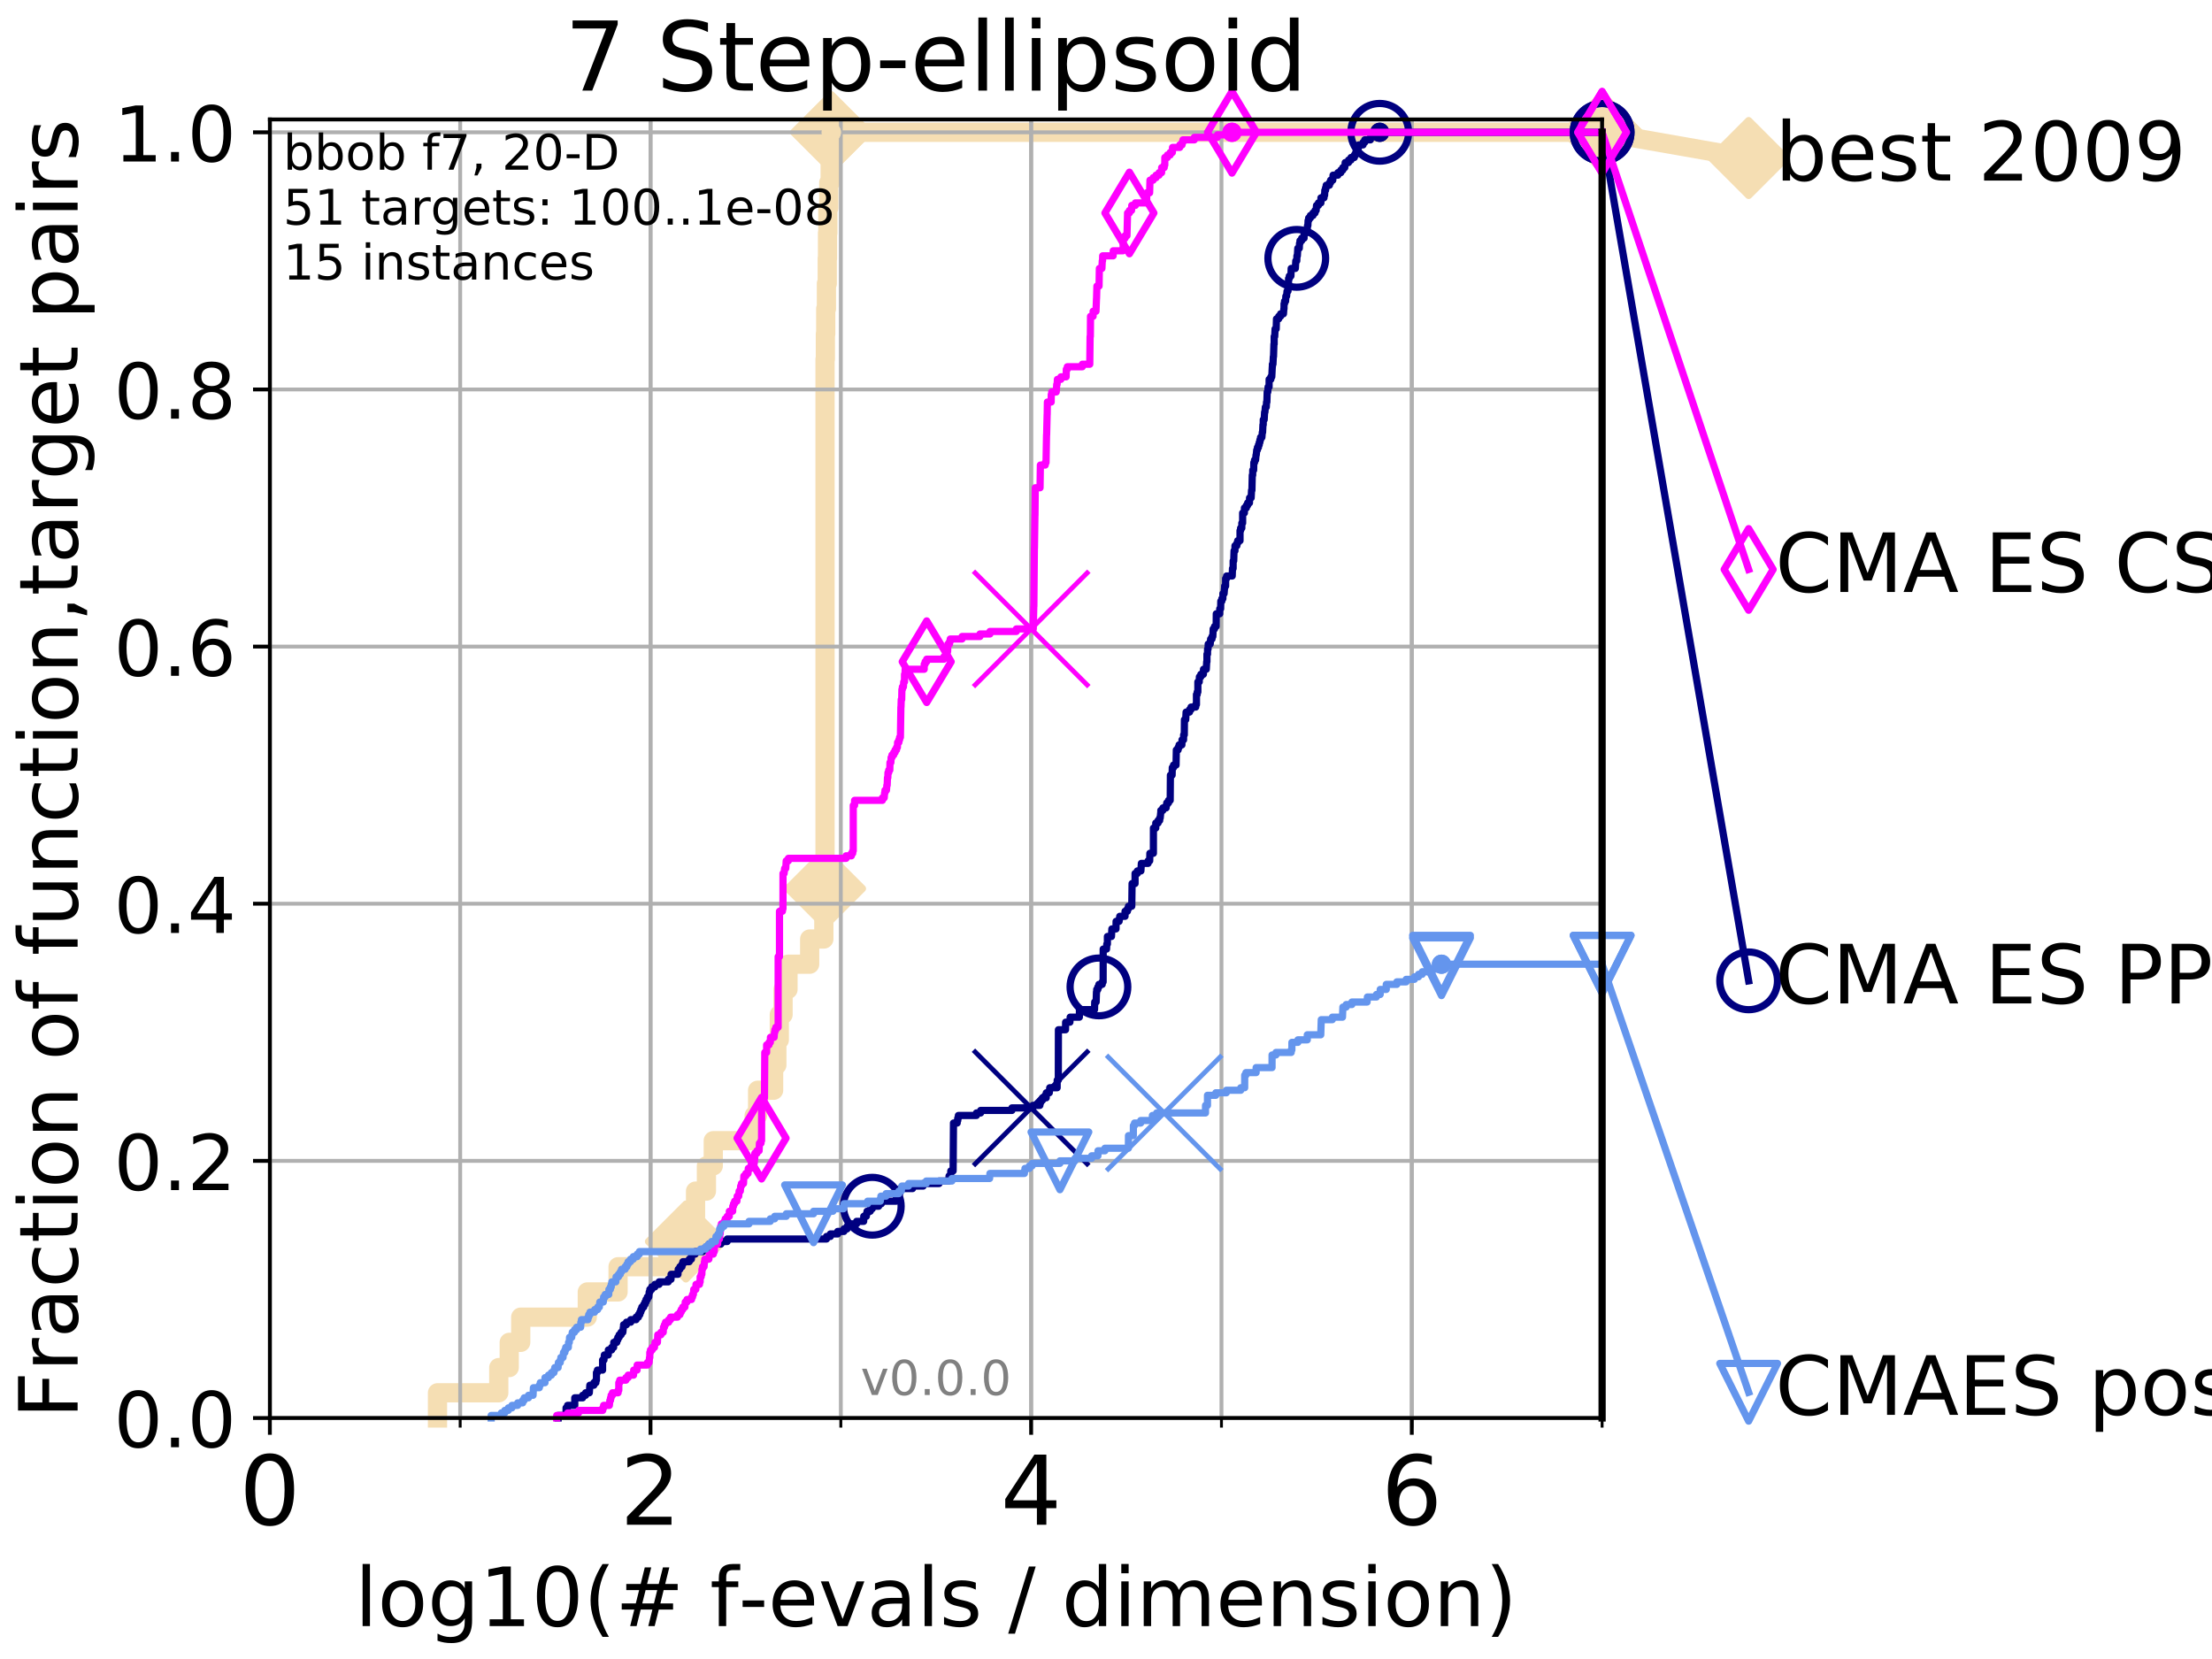 <?xml version="1.0" encoding="utf-8" standalone="no"?>
<!DOCTYPE svg PUBLIC "-//W3C//DTD SVG 1.1//EN"
  "http://www.w3.org/Graphics/SVG/1.1/DTD/svg11.dtd">
<!-- Created with matplotlib (http://matplotlib.org/) -->
<svg height="345pt" version="1.1" viewBox="0 0 460 345" width="460pt" xmlns="http://www.w3.org/2000/svg" xmlns:xlink="http://www.w3.org/1999/xlink">
 <defs>
  <style type="text/css">
*{stroke-linecap:butt;stroke-linejoin:round;}
  </style>
 </defs>
 <g id="figure_1">
  <g id="patch_1">
   <path d="M 0 345.6 
L 460.8 345.6 
L 460.8 0 
L 0 0 
z
" style="fill:#ffffff;"/>
  </g>
  <g id="axes_1">
   <g id="patch_2">
    <path d="M 56.12 294.88 
L 333.168 294.88 
L 333.168 24.84 
L 56.12 24.84 
z
" style="fill:#ffffff;"/>
   </g>
   <g id="line2d_1">
    <path d="M 90.981 294.88 
L 90.981 289.638 
L 103.723 289.638 
L 103.723 284.395 
L 105.897 284.395 
L 105.897 279.153 
L 108.287 279.153 
L 108.287 273.91 
L 122.133 273.91 
L 122.133 268.668 
L 128.533 268.668 
L 128.533 263.425 
L 138.96 263.425 
L 138.96 258.183 
L 142.637 258.183 
L 142.637 252.94 
L 144.643 252.94 
L 144.643 247.698 
L 146.905 247.698 
L 146.905 242.455 
L 148.33 242.455 
L 148.33 237.213 
L 156.829 237.213 
L 156.829 231.97 
L 157.55 231.97 
L 157.55 226.728 
L 160.88 226.728 
L 160.88 221.485 
L 161.55 221.485 
L 161.55 216.243 
L 162.064 216.243 
L 162.064 211 
L 162.841 211 
L 162.841 205.758 
L 163.869 205.758 
L 163.869 200.515 
L 168.376 200.515 
L 168.376 195.273 
L 171.324 195.273 
L 171.324 190.03 
L 171.572 190.03 
L 171.572 184.788 
L 171.573 184.788 
L 171.573 74.696 
L 171.642 74.696 
L 171.642 69.453 
L 171.716 69.453 
L 171.716 64.211 
L 171.858 64.211 
L 171.858 58.969 
L 172.03 58.969 
L 172.03 53.726 
L 172.085 53.726 
L 172.085 48.484 
L 172.15 48.484 
L 172.15 43.241 
L 172.349 43.241 
L 172.349 37.999 
L 172.637 37.999 
L 172.637 32.756 
L 172.874 32.756 
L 172.874 27.514 
L 333.168 27.514 
" style="fill:none;stroke:#f5deb3;stroke-linecap:square;stroke-width:4;"/>
   </g>
   <g id="line2d_2">
    <defs>
     <path d="M -0 7.778 
L 7.778 0 
L 0 -7.778 
L -7.778 -0 
z
" id="m83abf8d108" style="stroke:#f5deb3;stroke-linejoin:miter;stroke-width:1.5;"/>
    </defs>
    <g>
     <use style="fill:#f5deb3;stroke:#f5deb3;stroke-linejoin:miter;stroke-width:1.5;" x="142.637" xlink:href="#m83abf8d108" y="258.183"/>
     <use style="fill:#f5deb3;stroke:#f5deb3;stroke-linejoin:miter;stroke-width:1.5;" x="171.573" xlink:href="#m83abf8d108" y="184.788"/>
     <use style="fill:#f5deb3;stroke:#f5deb3;stroke-linejoin:miter;stroke-width:1.5;" x="172.874" xlink:href="#m83abf8d108" y="27.514"/>
     <use style="fill:#f5deb3;stroke:#f5deb3;stroke-linejoin:miter;stroke-width:1.5;" x="172.874" xlink:href="#m83abf8d108" y="27.514"/>
     <use style="fill:#f5deb3;stroke:#f5deb3;stroke-linejoin:miter;stroke-width:1.5;" x="333.168" xlink:href="#m83abf8d108" y="27.514"/>
    </g>
   </g>
   <g id="line2d_3">
    <path style="fill:none;stroke:#f5deb3;stroke-linecap:square;stroke-width:4;"/>
    <g/>
   </g>
   <g id="line2d_4">
    <path d="M 333.168 27.514 
L 363.643 32.861 
" style="fill:none;stroke:#f5deb3;stroke-linecap:square;stroke-width:4;"/>
    <g>
     <use style="fill:#f5deb3;stroke:#f5deb3;stroke-linejoin:miter;stroke-width:1.5;" x="333.168" xlink:href="#m83abf8d108" y="27.514"/>
     <use style="fill:#f5deb3;stroke:#f5deb3;stroke-linejoin:miter;stroke-width:1.5;" x="363.643" xlink:href="#m83abf8d108" y="32.861"/>
    </g>
   </g>
   <g id="matplotlib.axis_1">
    <g id="xtick_1">
     <g id="line2d_5">
      <path clip-path="url(#p320455c8fb)" d="M 56.12 294.88 
L 56.12 24.84 
" style="fill:none;stroke:#b0b0b0;stroke-linecap:square;stroke-width:0.8;"/>
     </g>
     <g id="line2d_6">
      <defs>
       <path d="M 0 0 
L 0 3.5 
" id="m49e1218637" style="stroke:#000000;stroke-width:0.8;"/>
      </defs>
      <g>
       <use style="stroke:#000000;stroke-width:0.8;" x="56.12" xlink:href="#m49e1218637" y="294.88"/>
      </g>
     </g>
     <g id="text_1">
      <!-- 0 -->
      <defs>
       <path d="M 31.781 66.406 
Q 24.172 66.406 20.328 58.906 
Q 16.5 51.422 16.5 36.375 
Q 16.5 21.391 20.328 13.891 
Q 24.172 6.391 31.781 6.391 
Q 39.453 6.391 43.281 13.891 
Q 47.125 21.391 47.125 36.375 
Q 47.125 51.422 43.281 58.906 
Q 39.453 66.406 31.781 66.406 
z
M 31.781 74.219 
Q 44.047 74.219 50.516 64.516 
Q 56.984 54.828 56.984 36.375 
Q 56.984 17.969 50.516 8.266 
Q 44.047 -1.422 31.781 -1.422 
Q 19.531 -1.422 13.062 8.266 
Q 6.594 17.969 6.594 36.375 
Q 6.594 54.828 13.062 64.516 
Q 19.531 74.219 31.781 74.219 
z
" id="DejaVuSans-30"/>
      </defs>
      <g transform="translate(49.758 317.077)scale(0.2 -0.2)">
       <use xlink:href="#DejaVuSans-30"/>
      </g>
     </g>
    </g>
    <g id="xtick_2">
     <g id="line2d_7">
      <path clip-path="url(#p320455c8fb)" d="M 135.277 294.88 
L 135.277 24.84 
" style="fill:none;stroke:#b0b0b0;stroke-linecap:square;stroke-width:0.8;"/>
     </g>
     <g id="line2d_8">
      <g>
       <use style="stroke:#000000;stroke-width:0.8;" x="135.277" xlink:href="#m49e1218637" y="294.88"/>
      </g>
     </g>
     <g id="text_2">
      <!-- 2 -->
      <defs>
       <path d="M 19.188 8.297 
L 53.609 8.297 
L 53.609 0 
L 7.328 0 
L 7.328 8.297 
Q 12.938 14.109 22.625 23.891 
Q 32.328 33.688 34.812 36.531 
Q 39.547 41.844 41.422 45.531 
Q 43.312 49.219 43.312 52.781 
Q 43.312 58.594 39.234 62.25 
Q 35.156 65.922 28.609 65.922 
Q 23.969 65.922 18.812 64.312 
Q 13.672 62.703 7.812 59.422 
L 7.812 69.391 
Q 13.766 71.781 18.938 73 
Q 24.125 74.219 28.422 74.219 
Q 39.75 74.219 46.484 68.547 
Q 53.219 62.891 53.219 53.422 
Q 53.219 48.922 51.531 44.891 
Q 49.859 40.875 45.406 35.406 
Q 44.188 33.984 37.641 27.219 
Q 31.109 20.453 19.188 8.297 
z
" id="DejaVuSans-32"/>
      </defs>
      <g transform="translate(128.914 317.077)scale(0.2 -0.2)">
       <use xlink:href="#DejaVuSans-32"/>
      </g>
     </g>
    </g>
    <g id="xtick_3">
     <g id="line2d_9">
      <path clip-path="url(#p320455c8fb)" d="M 214.433 294.88 
L 214.433 24.84 
" style="fill:none;stroke:#b0b0b0;stroke-linecap:square;stroke-width:0.8;"/>
     </g>
     <g id="line2d_10">
      <g>
       <use style="stroke:#000000;stroke-width:0.8;" x="214.433" xlink:href="#m49e1218637" y="294.88"/>
      </g>
     </g>
     <g id="text_3">
      <!-- 4 -->
      <defs>
       <path d="M 37.797 64.312 
L 12.891 25.391 
L 37.797 25.391 
z
M 35.203 72.906 
L 47.609 72.906 
L 47.609 25.391 
L 58.016 25.391 
L 58.016 17.188 
L 47.609 17.188 
L 47.609 0 
L 37.797 0 
L 37.797 17.188 
L 4.891 17.188 
L 4.891 26.703 
z
" id="DejaVuSans-34"/>
      </defs>
      <g transform="translate(208.071 317.077)scale(0.2 -0.2)">
       <use xlink:href="#DejaVuSans-34"/>
      </g>
     </g>
    </g>
    <g id="xtick_4">
     <g id="line2d_11">
      <path clip-path="url(#p320455c8fb)" d="M 293.59 294.88 
L 293.59 24.84 
" style="fill:none;stroke:#b0b0b0;stroke-linecap:square;stroke-width:0.8;"/>
     </g>
     <g id="line2d_12">
      <g>
       <use style="stroke:#000000;stroke-width:0.8;" x="293.59" xlink:href="#m49e1218637" y="294.88"/>
      </g>
     </g>
     <g id="text_4">
      <!-- 6 -->
      <defs>
       <path d="M 33.016 40.375 
Q 26.375 40.375 22.484 35.828 
Q 18.609 31.297 18.609 23.391 
Q 18.609 15.531 22.484 10.953 
Q 26.375 6.391 33.016 6.391 
Q 39.656 6.391 43.531 10.953 
Q 47.406 15.531 47.406 23.391 
Q 47.406 31.297 43.531 35.828 
Q 39.656 40.375 33.016 40.375 
z
M 52.594 71.297 
L 52.594 62.312 
Q 48.875 64.062 45.094 64.984 
Q 41.312 65.922 37.594 65.922 
Q 27.828 65.922 22.672 59.328 
Q 17.531 52.734 16.797 39.406 
Q 19.672 43.656 24.016 45.922 
Q 28.375 48.188 33.594 48.188 
Q 44.578 48.188 50.953 41.516 
Q 57.328 34.859 57.328 23.391 
Q 57.328 12.156 50.688 5.359 
Q 44.047 -1.422 33.016 -1.422 
Q 20.359 -1.422 13.672 8.266 
Q 6.984 17.969 6.984 36.375 
Q 6.984 53.656 15.188 63.938 
Q 23.391 74.219 37.203 74.219 
Q 40.922 74.219 44.703 73.484 
Q 48.484 72.75 52.594 71.297 
z
" id="DejaVuSans-36"/>
      </defs>
      <g transform="translate(287.227 317.077)scale(0.2 -0.2)">
       <use xlink:href="#DejaVuSans-36"/>
      </g>
     </g>
    </g>
    <g id="xtick_5">
     <g id="line2d_13">
      <path clip-path="url(#p320455c8fb)" d="M 56.12 294.88 
L 56.12 24.84 
" style="fill:none;stroke:#b0b0b0;stroke-linecap:square;stroke-width:0.8;"/>
     </g>
     <g id="line2d_14">
      <defs>
       <path d="M 0 0 
L 0 2 
" id="m3cb5f76e56" style="stroke:#000000;stroke-width:0.6;"/>
      </defs>
      <g>
       <use style="stroke:#000000;stroke-width:0.6;" x="56.12" xlink:href="#m3cb5f76e56" y="294.88"/>
      </g>
     </g>
    </g>
    <g id="xtick_6">
     <g id="line2d_15">
      <path clip-path="url(#p320455c8fb)" d="M 95.698 294.88 
L 95.698 24.84 
" style="fill:none;stroke:#b0b0b0;stroke-linecap:square;stroke-width:0.8;"/>
     </g>
     <g id="line2d_16">
      <g>
       <use style="stroke:#000000;stroke-width:0.6;" x="95.698" xlink:href="#m3cb5f76e56" y="294.88"/>
      </g>
     </g>
    </g>
    <g id="xtick_7">
     <g id="line2d_17">
      <path clip-path="url(#p320455c8fb)" d="M 135.277 294.88 
L 135.277 24.84 
" style="fill:none;stroke:#b0b0b0;stroke-linecap:square;stroke-width:0.8;"/>
     </g>
     <g id="line2d_18">
      <g>
       <use style="stroke:#000000;stroke-width:0.6;" x="135.277" xlink:href="#m3cb5f76e56" y="294.88"/>
      </g>
     </g>
    </g>
    <g id="xtick_8">
     <g id="line2d_19">
      <path clip-path="url(#p320455c8fb)" d="M 174.855 294.88 
L 174.855 24.84 
" style="fill:none;stroke:#b0b0b0;stroke-linecap:square;stroke-width:0.8;"/>
     </g>
     <g id="line2d_20">
      <g>
       <use style="stroke:#000000;stroke-width:0.6;" x="174.855" xlink:href="#m3cb5f76e56" y="294.88"/>
      </g>
     </g>
    </g>
    <g id="xtick_9">
     <g id="line2d_21">
      <path clip-path="url(#p320455c8fb)" d="M 214.433 294.88 
L 214.433 24.84 
" style="fill:none;stroke:#b0b0b0;stroke-linecap:square;stroke-width:0.8;"/>
     </g>
     <g id="line2d_22">
      <g>
       <use style="stroke:#000000;stroke-width:0.6;" x="214.433" xlink:href="#m3cb5f76e56" y="294.88"/>
      </g>
     </g>
    </g>
    <g id="xtick_10">
     <g id="line2d_23">
      <path clip-path="url(#p320455c8fb)" d="M 254.011 294.88 
L 254.011 24.84 
" style="fill:none;stroke:#b0b0b0;stroke-linecap:square;stroke-width:0.8;"/>
     </g>
     <g id="line2d_24">
      <g>
       <use style="stroke:#000000;stroke-width:0.6;" x="254.011" xlink:href="#m3cb5f76e56" y="294.88"/>
      </g>
     </g>
    </g>
    <g id="xtick_11">
     <g id="line2d_25">
      <path clip-path="url(#p320455c8fb)" d="M 293.59 294.88 
L 293.59 24.84 
" style="fill:none;stroke:#b0b0b0;stroke-linecap:square;stroke-width:0.8;"/>
     </g>
     <g id="line2d_26">
      <g>
       <use style="stroke:#000000;stroke-width:0.6;" x="293.59" xlink:href="#m3cb5f76e56" y="294.88"/>
      </g>
     </g>
    </g>
    <g id="xtick_12">
     <g id="line2d_27">
      <path clip-path="url(#p320455c8fb)" d="M 333.168 294.88 
L 333.168 24.84 
" style="fill:none;stroke:#b0b0b0;stroke-linecap:square;stroke-width:0.8;"/>
     </g>
     <g id="line2d_28">
      <g>
       <use style="stroke:#000000;stroke-width:0.6;" x="333.168" xlink:href="#m3cb5f76e56" y="294.88"/>
      </g>
     </g>
    </g>
    <g id="text_5">
     <!-- log10(# f-evals / dimension) -->
     <defs>
      <path d="M 9.422 75.984 
L 18.406 75.984 
L 18.406 0 
L 9.422 0 
z
" id="DejaVuSans-6c"/>
      <path d="M 30.609 48.391 
Q 23.391 48.391 19.188 42.75 
Q 14.984 37.109 14.984 27.297 
Q 14.984 17.484 19.156 11.844 
Q 23.344 6.203 30.609 6.203 
Q 37.797 6.203 41.984 11.859 
Q 46.188 17.531 46.188 27.297 
Q 46.188 37.016 41.984 42.703 
Q 37.797 48.391 30.609 48.391 
z
M 30.609 56 
Q 42.328 56 49.016 48.375 
Q 55.719 40.766 55.719 27.297 
Q 55.719 13.875 49.016 6.219 
Q 42.328 -1.422 30.609 -1.422 
Q 18.844 -1.422 12.172 6.219 
Q 5.516 13.875 5.516 27.297 
Q 5.516 40.766 12.172 48.375 
Q 18.844 56 30.609 56 
z
" id="DejaVuSans-6f"/>
      <path d="M 45.406 27.984 
Q 45.406 37.75 41.375 43.109 
Q 37.359 48.484 30.078 48.484 
Q 22.859 48.484 18.828 43.109 
Q 14.797 37.75 14.797 27.984 
Q 14.797 18.266 18.828 12.891 
Q 22.859 7.516 30.078 7.516 
Q 37.359 7.516 41.375 12.891 
Q 45.406 18.266 45.406 27.984 
z
M 54.391 6.781 
Q 54.391 -7.172 48.188 -13.984 
Q 42 -20.797 29.203 -20.797 
Q 24.469 -20.797 20.266 -20.094 
Q 16.062 -19.391 12.109 -17.922 
L 12.109 -9.188 
Q 16.062 -11.328 19.922 -12.344 
Q 23.781 -13.375 27.781 -13.375 
Q 36.625 -13.375 41.016 -8.766 
Q 45.406 -4.156 45.406 5.172 
L 45.406 9.625 
Q 42.625 4.781 38.281 2.391 
Q 33.938 0 27.875 0 
Q 17.828 0 11.672 7.656 
Q 5.516 15.328 5.516 27.984 
Q 5.516 40.672 11.672 48.328 
Q 17.828 56 27.875 56 
Q 33.938 56 38.281 53.609 
Q 42.625 51.219 45.406 46.391 
L 45.406 54.688 
L 54.391 54.688 
z
" id="DejaVuSans-67"/>
      <path d="M 12.406 8.297 
L 28.516 8.297 
L 28.516 63.922 
L 10.984 60.406 
L 10.984 69.391 
L 28.422 72.906 
L 38.281 72.906 
L 38.281 8.297 
L 54.391 8.297 
L 54.391 0 
L 12.406 0 
z
" id="DejaVuSans-31"/>
      <path d="M 31 75.875 
Q 24.469 64.656 21.281 53.656 
Q 18.109 42.672 18.109 31.391 
Q 18.109 20.125 21.312 9.062 
Q 24.516 -2 31 -13.188 
L 23.188 -13.188 
Q 15.875 -1.703 12.234 9.375 
Q 8.594 20.453 8.594 31.391 
Q 8.594 42.281 12.203 53.312 
Q 15.828 64.359 23.188 75.875 
z
" id="DejaVuSans-28"/>
      <path d="M 51.125 44 
L 36.922 44 
L 32.812 27.688 
L 47.125 27.688 
z
M 43.797 71.781 
L 38.719 51.516 
L 52.984 51.516 
L 58.109 71.781 
L 65.922 71.781 
L 60.891 51.516 
L 76.125 51.516 
L 76.125 44 
L 58.984 44 
L 54.984 27.688 
L 70.516 27.688 
L 70.516 20.219 
L 53.078 20.219 
L 48 0 
L 40.188 0 
L 45.219 20.219 
L 30.906 20.219 
L 25.875 0 
L 18.016 0 
L 23.094 20.219 
L 7.719 20.219 
L 7.719 27.688 
L 24.906 27.688 
L 29 44 
L 13.281 44 
L 13.281 51.516 
L 30.906 51.516 
L 35.891 71.781 
z
" id="DejaVuSans-23"/>
      <path id="DejaVuSans-20"/>
      <path d="M 37.109 75.984 
L 37.109 68.5 
L 28.516 68.5 
Q 23.688 68.5 21.797 66.547 
Q 19.922 64.594 19.922 59.516 
L 19.922 54.688 
L 34.719 54.688 
L 34.719 47.703 
L 19.922 47.703 
L 19.922 0 
L 10.891 0 
L 10.891 47.703 
L 2.297 47.703 
L 2.297 54.688 
L 10.891 54.688 
L 10.891 58.5 
Q 10.891 67.625 15.141 71.797 
Q 19.391 75.984 28.609 75.984 
z
" id="DejaVuSans-66"/>
      <path d="M 4.891 31.391 
L 31.203 31.391 
L 31.203 23.391 
L 4.891 23.391 
z
" id="DejaVuSans-2d"/>
      <path d="M 56.203 29.594 
L 56.203 25.203 
L 14.891 25.203 
Q 15.484 15.922 20.484 11.062 
Q 25.484 6.203 34.422 6.203 
Q 39.594 6.203 44.453 7.469 
Q 49.312 8.734 54.109 11.281 
L 54.109 2.781 
Q 49.266 0.734 44.188 -0.344 
Q 39.109 -1.422 33.891 -1.422 
Q 20.797 -1.422 13.156 6.188 
Q 5.516 13.812 5.516 26.812 
Q 5.516 40.234 12.766 48.109 
Q 20.016 56 32.328 56 
Q 43.359 56 49.781 48.891 
Q 56.203 41.797 56.203 29.594 
z
M 47.219 32.234 
Q 47.125 39.594 43.094 43.984 
Q 39.062 48.391 32.422 48.391 
Q 24.906 48.391 20.391 44.141 
Q 15.875 39.891 15.188 32.172 
z
" id="DejaVuSans-65"/>
      <path d="M 2.984 54.688 
L 12.5 54.688 
L 29.594 8.797 
L 46.688 54.688 
L 56.203 54.688 
L 35.688 0 
L 23.484 0 
z
" id="DejaVuSans-76"/>
      <path d="M 34.281 27.484 
Q 23.391 27.484 19.188 25 
Q 14.984 22.516 14.984 16.5 
Q 14.984 11.719 18.141 8.906 
Q 21.297 6.109 26.703 6.109 
Q 34.188 6.109 38.703 11.406 
Q 43.219 16.703 43.219 25.484 
L 43.219 27.484 
z
M 52.203 31.203 
L 52.203 0 
L 43.219 0 
L 43.219 8.297 
Q 40.141 3.328 35.547 0.953 
Q 30.953 -1.422 24.312 -1.422 
Q 15.922 -1.422 10.953 3.297 
Q 6 8.016 6 15.922 
Q 6 25.141 12.172 29.828 
Q 18.359 34.516 30.609 34.516 
L 43.219 34.516 
L 43.219 35.406 
Q 43.219 41.609 39.141 45 
Q 35.062 48.391 27.688 48.391 
Q 23 48.391 18.547 47.266 
Q 14.109 46.141 10.016 43.891 
L 10.016 52.203 
Q 14.938 54.109 19.578 55.047 
Q 24.219 56 28.609 56 
Q 40.484 56 46.344 49.844 
Q 52.203 43.703 52.203 31.203 
z
" id="DejaVuSans-61"/>
      <path d="M 44.281 53.078 
L 44.281 44.578 
Q 40.484 46.531 36.375 47.5 
Q 32.281 48.484 27.875 48.484 
Q 21.188 48.484 17.844 46.438 
Q 14.5 44.391 14.5 40.281 
Q 14.5 37.156 16.891 35.375 
Q 19.281 33.594 26.516 31.984 
L 29.594 31.297 
Q 39.156 29.25 43.188 25.516 
Q 47.219 21.781 47.219 15.094 
Q 47.219 7.469 41.188 3.016 
Q 35.156 -1.422 24.609 -1.422 
Q 20.219 -1.422 15.453 -0.562 
Q 10.688 0.297 5.422 2 
L 5.422 11.281 
Q 10.406 8.688 15.234 7.391 
Q 20.062 6.109 24.812 6.109 
Q 31.156 6.109 34.562 8.281 
Q 37.984 10.453 37.984 14.406 
Q 37.984 18.062 35.516 20.016 
Q 33.062 21.969 24.703 23.781 
L 21.578 24.516 
Q 13.234 26.266 9.516 29.906 
Q 5.812 33.547 5.812 39.891 
Q 5.812 47.609 11.281 51.797 
Q 16.75 56 26.812 56 
Q 31.781 56 36.172 55.266 
Q 40.578 54.547 44.281 53.078 
z
" id="DejaVuSans-73"/>
      <path d="M 25.391 72.906 
L 33.688 72.906 
L 8.297 -9.281 
L 0 -9.281 
z
" id="DejaVuSans-2f"/>
      <path d="M 45.406 46.391 
L 45.406 75.984 
L 54.391 75.984 
L 54.391 0 
L 45.406 0 
L 45.406 8.203 
Q 42.578 3.328 38.25 0.953 
Q 33.938 -1.422 27.875 -1.422 
Q 17.969 -1.422 11.734 6.484 
Q 5.516 14.406 5.516 27.297 
Q 5.516 40.188 11.734 48.094 
Q 17.969 56 27.875 56 
Q 33.938 56 38.25 53.625 
Q 42.578 51.266 45.406 46.391 
z
M 14.797 27.297 
Q 14.797 17.391 18.875 11.75 
Q 22.953 6.109 30.078 6.109 
Q 37.203 6.109 41.297 11.75 
Q 45.406 17.391 45.406 27.297 
Q 45.406 37.203 41.297 42.844 
Q 37.203 48.484 30.078 48.484 
Q 22.953 48.484 18.875 42.844 
Q 14.797 37.203 14.797 27.297 
z
" id="DejaVuSans-64"/>
      <path d="M 9.422 54.688 
L 18.406 54.688 
L 18.406 0 
L 9.422 0 
z
M 9.422 75.984 
L 18.406 75.984 
L 18.406 64.594 
L 9.422 64.594 
z
" id="DejaVuSans-69"/>
      <path d="M 52 44.188 
Q 55.375 50.25 60.062 53.125 
Q 64.75 56 71.094 56 
Q 79.641 56 84.281 50.016 
Q 88.922 44.047 88.922 33.016 
L 88.922 0 
L 79.891 0 
L 79.891 32.719 
Q 79.891 40.578 77.094 44.375 
Q 74.312 48.188 68.609 48.188 
Q 61.625 48.188 57.562 43.547 
Q 53.516 38.922 53.516 30.906 
L 53.516 0 
L 44.484 0 
L 44.484 32.719 
Q 44.484 40.625 41.703 44.406 
Q 38.922 48.188 33.109 48.188 
Q 26.219 48.188 22.156 43.531 
Q 18.109 38.875 18.109 30.906 
L 18.109 0 
L 9.078 0 
L 9.078 54.688 
L 18.109 54.688 
L 18.109 46.188 
Q 21.188 51.219 25.484 53.609 
Q 29.781 56 35.688 56 
Q 41.656 56 45.828 52.969 
Q 50 49.953 52 44.188 
z
" id="DejaVuSans-6d"/>
      <path d="M 54.891 33.016 
L 54.891 0 
L 45.906 0 
L 45.906 32.719 
Q 45.906 40.484 42.875 44.328 
Q 39.844 48.188 33.797 48.188 
Q 26.516 48.188 22.312 43.547 
Q 18.109 38.922 18.109 30.906 
L 18.109 0 
L 9.078 0 
L 9.078 54.688 
L 18.109 54.688 
L 18.109 46.188 
Q 21.344 51.125 25.703 53.562 
Q 30.078 56 35.797 56 
Q 45.219 56 50.047 50.172 
Q 54.891 44.344 54.891 33.016 
z
" id="DejaVuSans-6e"/>
      <path d="M 8.016 75.875 
L 15.828 75.875 
Q 23.141 64.359 26.781 53.312 
Q 30.422 42.281 30.422 31.391 
Q 30.422 20.453 26.781 9.375 
Q 23.141 -1.703 15.828 -13.188 
L 8.016 -13.188 
Q 14.5 -2 17.703 9.062 
Q 20.906 20.125 20.906 31.391 
Q 20.906 42.672 17.703 53.656 
Q 14.5 64.656 8.016 75.875 
z
" id="DejaVuSans-29"/>
     </defs>
     <g transform="translate(73.803 338.154)scale(0.17 -0.17)">
      <use xlink:href="#DejaVuSans-6c"/>
      <use x="27.783" xlink:href="#DejaVuSans-6f"/>
      <use x="88.965" xlink:href="#DejaVuSans-67"/>
      <use x="152.441" xlink:href="#DejaVuSans-31"/>
      <use x="216.064" xlink:href="#DejaVuSans-30"/>
      <use x="279.688" xlink:href="#DejaVuSans-28"/>
      <use x="318.701" xlink:href="#DejaVuSans-23"/>
      <use x="402.49" xlink:href="#DejaVuSans-20"/>
      <use x="434.277" xlink:href="#DejaVuSans-66"/>
      <use x="469.404" xlink:href="#DejaVuSans-2d"/>
      <use x="505.488" xlink:href="#DejaVuSans-65"/>
      <use x="567.012" xlink:href="#DejaVuSans-76"/>
      <use x="626.191" xlink:href="#DejaVuSans-61"/>
      <use x="687.471" xlink:href="#DejaVuSans-6c"/>
      <use x="715.254" xlink:href="#DejaVuSans-73"/>
      <use x="767.354" xlink:href="#DejaVuSans-20"/>
      <use x="799.141" xlink:href="#DejaVuSans-2f"/>
      <use x="832.832" xlink:href="#DejaVuSans-20"/>
      <use x="864.619" xlink:href="#DejaVuSans-64"/>
      <use x="928.096" xlink:href="#DejaVuSans-69"/>
      <use x="955.879" xlink:href="#DejaVuSans-6d"/>
      <use x="1053.291" xlink:href="#DejaVuSans-65"/>
      <use x="1114.814" xlink:href="#DejaVuSans-6e"/>
      <use x="1178.193" xlink:href="#DejaVuSans-73"/>
      <use x="1230.293" xlink:href="#DejaVuSans-69"/>
      <use x="1258.076" xlink:href="#DejaVuSans-6f"/>
      <use x="1319.258" xlink:href="#DejaVuSans-6e"/>
      <use x="1382.637" xlink:href="#DejaVuSans-29"/>
     </g>
    </g>
   </g>
   <g id="matplotlib.axis_2">
    <g id="ytick_1">
     <g id="line2d_29">
      <path clip-path="url(#p320455c8fb)" d="M 56.12 294.88 
L 333.168 294.88 
" style="fill:none;stroke:#b0b0b0;stroke-linecap:square;stroke-width:0.8;"/>
     </g>
     <g id="line2d_30">
      <defs>
       <path d="M 0 0 
L -3.5 0 
" id="m4a5e64b35c" style="stroke:#000000;stroke-width:0.8;"/>
      </defs>
      <g>
       <use style="stroke:#000000;stroke-width:0.8;" x="56.12" xlink:href="#m4a5e64b35c" y="294.88"/>
      </g>
     </g>
     <g id="text_6">
      <!-- 0.0 -->
      <defs>
       <path d="M 10.688 12.406 
L 21 12.406 
L 21 0 
L 10.688 0 
z
" id="DejaVuSans-2e"/>
      </defs>
      <g transform="translate(23.675 300.959)scale(0.16 -0.16)">
       <use xlink:href="#DejaVuSans-30"/>
       <use x="63.623" xlink:href="#DejaVuSans-2e"/>
       <use x="95.41" xlink:href="#DejaVuSans-30"/>
      </g>
     </g>
    </g>
    <g id="ytick_2">
     <g id="line2d_31">
      <path clip-path="url(#p320455c8fb)" d="M 56.12 241.407 
L 333.168 241.407 
" style="fill:none;stroke:#b0b0b0;stroke-linecap:square;stroke-width:0.8;"/>
     </g>
     <g id="line2d_32">
      <g>
       <use style="stroke:#000000;stroke-width:0.8;" x="56.12" xlink:href="#m4a5e64b35c" y="241.407"/>
      </g>
     </g>
     <g id="text_7">
      <!-- 0.2 -->
      <g transform="translate(23.675 247.485)scale(0.16 -0.16)">
       <use xlink:href="#DejaVuSans-30"/>
       <use x="63.623" xlink:href="#DejaVuSans-2e"/>
       <use x="95.41" xlink:href="#DejaVuSans-32"/>
      </g>
     </g>
    </g>
    <g id="ytick_3">
     <g id="line2d_33">
      <path clip-path="url(#p320455c8fb)" d="M 56.12 187.933 
L 333.168 187.933 
" style="fill:none;stroke:#b0b0b0;stroke-linecap:square;stroke-width:0.8;"/>
     </g>
     <g id="line2d_34">
      <g>
       <use style="stroke:#000000;stroke-width:0.8;" x="56.12" xlink:href="#m4a5e64b35c" y="187.933"/>
      </g>
     </g>
     <g id="text_8">
      <!-- 0.4 -->
      <g transform="translate(23.675 194.012)scale(0.16 -0.16)">
       <use xlink:href="#DejaVuSans-30"/>
       <use x="63.623" xlink:href="#DejaVuSans-2e"/>
       <use x="95.41" xlink:href="#DejaVuSans-34"/>
      </g>
     </g>
    </g>
    <g id="ytick_4">
     <g id="line2d_35">
      <path clip-path="url(#p320455c8fb)" d="M 56.12 134.46 
L 333.168 134.46 
" style="fill:none;stroke:#b0b0b0;stroke-linecap:square;stroke-width:0.8;"/>
     </g>
     <g id="line2d_36">
      <g>
       <use style="stroke:#000000;stroke-width:0.8;" x="56.12" xlink:href="#m4a5e64b35c" y="134.46"/>
      </g>
     </g>
     <g id="text_9">
      <!-- 0.6 -->
      <g transform="translate(23.675 140.539)scale(0.16 -0.16)">
       <use xlink:href="#DejaVuSans-30"/>
       <use x="63.623" xlink:href="#DejaVuSans-2e"/>
       <use x="95.41" xlink:href="#DejaVuSans-36"/>
      </g>
     </g>
    </g>
    <g id="ytick_5">
     <g id="line2d_37">
      <path clip-path="url(#p320455c8fb)" d="M 56.12 80.987 
L 333.168 80.987 
" style="fill:none;stroke:#b0b0b0;stroke-linecap:square;stroke-width:0.8;"/>
     </g>
     <g id="line2d_38">
      <g>
       <use style="stroke:#000000;stroke-width:0.8;" x="56.12" xlink:href="#m4a5e64b35c" y="80.987"/>
      </g>
     </g>
     <g id="text_10">
      <!-- 0.8 -->
      <defs>
       <path d="M 31.781 34.625 
Q 24.75 34.625 20.719 30.859 
Q 16.703 27.094 16.703 20.516 
Q 16.703 13.922 20.719 10.156 
Q 24.75 6.391 31.781 6.391 
Q 38.812 6.391 42.859 10.172 
Q 46.922 13.969 46.922 20.516 
Q 46.922 27.094 42.891 30.859 
Q 38.875 34.625 31.781 34.625 
z
M 21.922 38.812 
Q 15.578 40.375 12.031 44.719 
Q 8.5 49.078 8.5 55.328 
Q 8.5 64.062 14.719 69.141 
Q 20.953 74.219 31.781 74.219 
Q 42.672 74.219 48.875 69.141 
Q 55.078 64.062 55.078 55.328 
Q 55.078 49.078 51.531 44.719 
Q 48 40.375 41.703 38.812 
Q 48.828 37.156 52.797 32.312 
Q 56.781 27.484 56.781 20.516 
Q 56.781 9.906 50.312 4.234 
Q 43.844 -1.422 31.781 -1.422 
Q 19.734 -1.422 13.25 4.234 
Q 6.781 9.906 6.781 20.516 
Q 6.781 27.484 10.781 32.312 
Q 14.797 37.156 21.922 38.812 
z
M 18.312 54.391 
Q 18.312 48.734 21.844 45.562 
Q 25.391 42.391 31.781 42.391 
Q 38.141 42.391 41.719 45.562 
Q 45.312 48.734 45.312 54.391 
Q 45.312 60.062 41.719 63.234 
Q 38.141 66.406 31.781 66.406 
Q 25.391 66.406 21.844 63.234 
Q 18.312 60.062 18.312 54.391 
z
" id="DejaVuSans-38"/>
      </defs>
      <g transform="translate(23.675 87.066)scale(0.16 -0.16)">
       <use xlink:href="#DejaVuSans-30"/>
       <use x="63.623" xlink:href="#DejaVuSans-2e"/>
       <use x="95.41" xlink:href="#DejaVuSans-38"/>
      </g>
     </g>
    </g>
    <g id="ytick_6">
     <g id="line2d_39">
      <path clip-path="url(#p320455c8fb)" d="M 56.12 27.514 
L 333.168 27.514 
" style="fill:none;stroke:#b0b0b0;stroke-linecap:square;stroke-width:0.8;"/>
     </g>
     <g id="line2d_40">
      <g>
       <use style="stroke:#000000;stroke-width:0.8;" x="56.12" xlink:href="#m4a5e64b35c" y="27.514"/>
      </g>
     </g>
     <g id="text_11">
      <!-- 1.0 -->
      <g transform="translate(23.675 33.592)scale(0.16 -0.16)">
       <use xlink:href="#DejaVuSans-31"/>
       <use x="63.623" xlink:href="#DejaVuSans-2e"/>
       <use x="95.41" xlink:href="#DejaVuSans-30"/>
      </g>
     </g>
    </g>
    <g id="text_12">
     <!-- Fraction of function,target pairs -->
     <defs>
      <path d="M 9.812 72.906 
L 51.703 72.906 
L 51.703 64.594 
L 19.672 64.594 
L 19.672 43.109 
L 48.578 43.109 
L 48.578 34.812 
L 19.672 34.812 
L 19.672 0 
L 9.812 0 
z
" id="DejaVuSans-46"/>
      <path d="M 41.109 46.297 
Q 39.594 47.172 37.812 47.578 
Q 36.031 48 33.891 48 
Q 26.266 48 22.188 43.047 
Q 18.109 38.094 18.109 28.812 
L 18.109 0 
L 9.078 0 
L 9.078 54.688 
L 18.109 54.688 
L 18.109 46.188 
Q 20.953 51.172 25.484 53.578 
Q 30.031 56 36.531 56 
Q 37.453 56 38.578 55.875 
Q 39.703 55.766 41.062 55.516 
z
" id="DejaVuSans-72"/>
      <path d="M 48.781 52.594 
L 48.781 44.188 
Q 44.969 46.297 41.141 47.344 
Q 37.312 48.391 33.406 48.391 
Q 24.656 48.391 19.812 42.844 
Q 14.984 37.312 14.984 27.297 
Q 14.984 17.281 19.812 11.734 
Q 24.656 6.203 33.406 6.203 
Q 37.312 6.203 41.141 7.25 
Q 44.969 8.297 48.781 10.406 
L 48.781 2.094 
Q 45.016 0.344 40.984 -0.531 
Q 36.969 -1.422 32.422 -1.422 
Q 20.062 -1.422 12.781 6.344 
Q 5.516 14.109 5.516 27.297 
Q 5.516 40.672 12.859 48.328 
Q 20.219 56 33.016 56 
Q 37.156 56 41.109 55.141 
Q 45.062 54.297 48.781 52.594 
z
" id="DejaVuSans-63"/>
      <path d="M 18.312 70.219 
L 18.312 54.688 
L 36.812 54.688 
L 36.812 47.703 
L 18.312 47.703 
L 18.312 18.016 
Q 18.312 11.328 20.141 9.422 
Q 21.969 7.516 27.594 7.516 
L 36.812 7.516 
L 36.812 0 
L 27.594 0 
Q 17.188 0 13.234 3.875 
Q 9.281 7.766 9.281 18.016 
L 9.281 47.703 
L 2.688 47.703 
L 2.688 54.688 
L 9.281 54.688 
L 9.281 70.219 
z
" id="DejaVuSans-74"/>
      <path d="M 8.5 21.578 
L 8.5 54.688 
L 17.484 54.688 
L 17.484 21.922 
Q 17.484 14.156 20.5 10.266 
Q 23.531 6.391 29.594 6.391 
Q 36.859 6.391 41.078 11.031 
Q 45.312 15.672 45.312 23.688 
L 45.312 54.688 
L 54.297 54.688 
L 54.297 0 
L 45.312 0 
L 45.312 8.406 
Q 42.047 3.422 37.719 1 
Q 33.406 -1.422 27.688 -1.422 
Q 18.266 -1.422 13.375 4.438 
Q 8.5 10.297 8.5 21.578 
z
M 31.109 56 
z
" id="DejaVuSans-75"/>
      <path d="M 11.719 12.406 
L 22.016 12.406 
L 22.016 4 
L 14.016 -11.625 
L 7.719 -11.625 
L 11.719 4 
z
" id="DejaVuSans-2c"/>
      <path d="M 18.109 8.203 
L 18.109 -20.797 
L 9.078 -20.797 
L 9.078 54.688 
L 18.109 54.688 
L 18.109 46.391 
Q 20.953 51.266 25.266 53.625 
Q 29.594 56 35.594 56 
Q 45.562 56 51.781 48.094 
Q 58.016 40.188 58.016 27.297 
Q 58.016 14.406 51.781 6.484 
Q 45.562 -1.422 35.594 -1.422 
Q 29.594 -1.422 25.266 0.953 
Q 20.953 3.328 18.109 8.203 
z
M 48.688 27.297 
Q 48.688 37.203 44.609 42.844 
Q 40.531 48.484 33.406 48.484 
Q 26.266 48.484 22.188 42.844 
Q 18.109 37.203 18.109 27.297 
Q 18.109 17.391 22.188 11.75 
Q 26.266 6.109 33.406 6.109 
Q 40.531 6.109 44.609 11.75 
Q 48.688 17.391 48.688 27.297 
z
" id="DejaVuSans-70"/>
     </defs>
     <g transform="translate(16.14 294.999)rotate(-90)scale(0.17 -0.17)">
      <use xlink:href="#DejaVuSans-46"/>
      <use x="57.41" xlink:href="#DejaVuSans-72"/>
      <use x="98.523" xlink:href="#DejaVuSans-61"/>
      <use x="159.803" xlink:href="#DejaVuSans-63"/>
      <use x="214.783" xlink:href="#DejaVuSans-74"/>
      <use x="253.992" xlink:href="#DejaVuSans-69"/>
      <use x="281.775" xlink:href="#DejaVuSans-6f"/>
      <use x="342.957" xlink:href="#DejaVuSans-6e"/>
      <use x="406.336" xlink:href="#DejaVuSans-20"/>
      <use x="438.123" xlink:href="#DejaVuSans-6f"/>
      <use x="499.305" xlink:href="#DejaVuSans-66"/>
      <use x="534.51" xlink:href="#DejaVuSans-20"/>
      <use x="566.297" xlink:href="#DejaVuSans-66"/>
      <use x="601.502" xlink:href="#DejaVuSans-75"/>
      <use x="664.881" xlink:href="#DejaVuSans-6e"/>
      <use x="728.26" xlink:href="#DejaVuSans-63"/>
      <use x="783.24" xlink:href="#DejaVuSans-74"/>
      <use x="822.449" xlink:href="#DejaVuSans-69"/>
      <use x="850.232" xlink:href="#DejaVuSans-6f"/>
      <use x="911.414" xlink:href="#DejaVuSans-6e"/>
      <use x="974.793" xlink:href="#DejaVuSans-2c"/>
      <use x="1006.58" xlink:href="#DejaVuSans-74"/>
      <use x="1045.789" xlink:href="#DejaVuSans-61"/>
      <use x="1107.068" xlink:href="#DejaVuSans-72"/>
      <use x="1148.166" xlink:href="#DejaVuSans-67"/>
      <use x="1211.643" xlink:href="#DejaVuSans-65"/>
      <use x="1273.166" xlink:href="#DejaVuSans-74"/>
      <use x="1312.375" xlink:href="#DejaVuSans-20"/>
      <use x="1344.162" xlink:href="#DejaVuSans-70"/>
      <use x="1407.639" xlink:href="#DejaVuSans-61"/>
      <use x="1468.918" xlink:href="#DejaVuSans-69"/>
      <use x="1496.701" xlink:href="#DejaVuSans-72"/>
      <use x="1537.814" xlink:href="#DejaVuSans-73"/>
     </g>
    </g>
   </g>
   <g id="line2d_41">
    <defs>
     <path d="M 0 1.5 
C 0.398 1.5 0.779 1.342 1.061 1.061 
C 1.342 0.779 1.5 0.398 1.5 0 
C 1.5 -0.398 1.342 -0.779 1.061 -1.061 
C 0.779 -1.342 0.398 -1.5 0 -1.5 
C -0.398 -1.5 -0.779 -1.342 -1.061 -1.061 
C -1.342 -0.779 -1.5 -0.398 -1.5 0 
C -1.5 0.398 -1.342 0.779 -1.061 1.061 
C -0.779 1.342 -0.398 1.5 0 1.5 
z
" id="m7a4e445710" style="stroke:#f5deb3;"/>
    </defs>
    <g>
     <use style="fill:#f5deb3;stroke:#f5deb3;" x="172.874" xlink:href="#m7a4e445710" y="27.514"/>
     <use style="fill:#f5deb3;stroke:#f5deb3;" x="172.874" xlink:href="#m7a4e445710" y="27.514"/>
    </g>
   </g>
   <g id="line2d_42">
    <defs>
     <path d="M 0 1.5 
C 0.398 1.5 0.779 1.342 1.061 1.061 
C 1.342 0.779 1.5 0.398 1.5 0 
C 1.5 -0.398 1.342 -0.779 1.061 -1.061 
C 0.779 -1.342 0.398 -1.5 0 -1.5 
C -0.398 -1.5 -0.779 -1.342 -1.061 -1.061 
C -1.342 -0.779 -1.5 -0.398 -1.5 0 
C -1.5 0.398 -1.342 0.779 -1.061 1.061 
C -0.779 1.342 -0.398 1.5 0 1.5 
z
" id="m4d599e5bd2" style="stroke:#000080;"/>
    </defs>
    <g>
     <use style="fill:#000080;stroke:#000080;" x="286.922" xlink:href="#m4d599e5bd2" y="27.514"/>
     <use style="fill:#000080;stroke:#000080;" x="286.922" xlink:href="#m4d599e5bd2" y="27.514"/>
    </g>
   </g>
   <g id="line2d_43">
    <path d="M 116.063 294.88 
L 116.063 294.356 
L 117.716 294.356 
L 117.716 292.783 
L 118.023 292.783 
L 118.023 292.259 
L 119.527 292.259 
L 119.527 290.686 
L 121.165 290.686 
L 121.165 290.162 
L 121.779 290.162 
L 121.779 289.638 
L 122.553 289.638 
L 122.661 288.065 
L 123.499 288.065 
L 123.499 287.541 
L 123.92 287.541 
L 123.92 287.016 
L 124.036 287.016 
L 124.036 285.444 
L 124.234 285.444 
L 124.234 284.919 
L 125.31 284.919 
L 125.31 282.822 
L 125.599 282.822 
L 125.675 281.774 
L 126.496 281.774 
L 126.51 280.725 
L 127.198 280.725 
L 127.198 280.201 
L 127.606 280.201 
L 127.632 279.153 
L 128.264 279.153 
L 128.264 278.628 
L 128.482 278.628 
L 128.482 278.104 
L 128.761 278.104 
L 128.761 277.58 
L 129.158 277.58 
L 129.158 277.056 
L 129.522 277.056 
L 129.63 276.007 
L 129.678 276.007 
L 129.678 275.483 
L 130.274 275.483 
L 130.274 274.959 
L 131.17 274.959 
L 131.17 274.434 
L 132.28 274.434 
L 132.28 273.91 
L 132.764 273.91 
L 132.764 273.386 
L 133.06 273.386 
L 133.06 272.862 
L 133.264 272.862 
L 133.264 272.337 
L 133.475 272.337 
L 133.475 271.813 
L 133.862 271.813 
L 133.862 271.289 
L 134.131 271.289 
L 134.131 270.765 
L 134.35 270.765 
L 134.35 270.24 
L 134.62 270.24 
L 134.62 269.716 
L 134.921 269.716 
L 135.008 268.668 
L 135.139 268.668 
L 135.139 268.143 
L 135.524 268.143 
L 135.524 267.619 
L 136.189 267.619 
L 136.189 267.095 
L 137.063 267.095 
L 137.063 266.571 
L 138.974 266.571 
L 138.974 266.046 
L 139.54 266.046 
L 139.553 264.998 
L 140.992 264.998 
L 141.042 263.949 
L 141.394 263.949 
L 141.394 263.425 
L 141.817 263.425 
L 141.817 262.901 
L 142.015 262.901 
L 142.015 262.377 
L 143.339 262.377 
L 143.339 261.852 
L 143.78 261.852 
L 143.832 260.804 
L 144.573 260.804 
L 144.573 260.28 
L 146.155 260.28 
L 146.155 259.755 
L 146.953 259.755 
L 146.953 259.231 
L 147.438 259.231 
L 147.438 258.707 
L 149.908 258.707 
L 149.908 258.183 
L 151.231 258.183 
L 151.231 257.658 
L 171.873 257.658 
L 171.873 257.134 
L 172.678 257.134 
L 172.678 256.61 
L 174.203 256.61 
L 174.203 256.086 
L 175.499 256.086 
L 175.499 255.561 
L 176.149 255.561 
L 176.149 255.037 
L 176.424 255.037 
L 176.424 254.513 
L 178.138 254.513 
L 178.138 253.989 
L 179.606 253.989 
L 179.622 252.94 
L 180.16 252.94 
L 180.16 252.416 
L 180.309 252.416 
L 180.309 251.892 
L 180.977 251.892 
L 180.977 251.367 
L 181.396 251.367 
L 181.396 250.843 
L 182.732 250.843 
L 182.732 250.319 
L 183.285 250.319 
L 183.285 249.795 
L 186.362 249.795 
L 186.362 249.27 
L 186.769 249.27 
L 186.769 248.222 
L 187.11 248.222 
L 187.21 247.173 
L 189.776 247.173 
L 189.776 246.649 
L 191.975 246.649 
L 191.975 246.125 
L 195.287 246.125 
L 195.287 245.601 
L 197.326 245.601 
L 197.363 244.552 
L 197.694 244.552 
L 197.724 243.504 
L 198.209 243.504 
L 198.285 233.543 
L 199.057 233.543 
L 199.057 233.019 
L 199.175 233.019 
L 199.175 232.495 
L 199.301 232.495 
L 199.301 231.97 
L 203.057 231.97 
L 203.057 231.446 
L 203.931 231.446 
L 203.931 230.922 
L 210.431 230.922 
L 210.431 230.398 
L 214.776 230.398 
L 214.776 229.873 
L 216.249 229.873 
L 216.249 229.349 
L 216.397 229.349 
L 216.397 228.825 
L 216.78 228.825 
L 216.78 228.301 
L 217.567 228.301 
L 217.588 227.252 
L 218.21 227.252 
L 218.298 226.204 
L 219.84 226.204 
L 219.85 224.631 
L 220.082 224.631 
L 220.104 214.146 
L 221.584 214.146 
L 221.603 212.573 
L 222.496 212.573 
L 222.546 211.525 
L 224.463 211.525 
L 224.479 209.952 
L 227.614 209.952 
L 227.655 208.379 
L 227.95 208.379 
L 228.017 206.282 
L 228.07 206.282 
L 228.07 205.758 
L 228.313 205.758 
L 228.313 205.234 
L 228.53 205.234 
L 228.53 204.709 
L 229.215 204.709 
L 229.215 204.185 
L 229.403 204.185 
L 229.416 197.37 
L 230.113 197.37 
L 230.164 196.321 
L 230.292 196.321 
L 230.292 194.749 
L 231.137 194.749 
L 231.219 193.176 
L 232.084 193.176 
L 232.094 191.603 
L 232.732 191.603 
L 232.732 191.079 
L 232.857 191.079 
L 232.857 190.555 
L 233.96 190.555 
L 233.96 189.506 
L 234.454 189.506 
L 234.454 188.982 
L 234.67 188.982 
L 234.67 188.458 
L 235.358 188.458 
L 235.422 183.739 
L 236.044 183.739 
L 236.044 181.642 
L 236.518 181.642 
L 236.518 181.118 
L 237.257 181.118 
L 237.353 179.546 
L 238.751 179.546 
L 238.751 179.021 
L 239.089 179.021 
L 239.122 177.449 
L 239.857 177.449 
L 239.864 172.206 
L 240.347 172.206 
L 240.347 171.158 
L 240.829 171.158 
L 240.829 170.633 
L 241.162 170.633 
L 241.162 170.109 
L 241.274 170.109 
L 241.374 169.061 
L 241.398 169.061 
L 241.398 168.536 
L 241.823 168.536 
L 241.823 168.012 
L 242.499 168.012 
L 242.499 167.488 
L 242.632 167.488 
L 242.632 166.964 
L 243.004 166.964 
L 243.004 166.439 
L 243.351 166.439 
L 243.391 161.197 
L 243.749 161.197 
L 243.785 159.624 
L 244.041 159.624 
L 244.041 159.1 
L 244.566 159.1 
L 244.628 155.954 
L 244.998 155.954 
L 244.998 155.43 
L 245.196 155.43 
L 245.196 154.906 
L 245.782 154.906 
L 245.806 153.857 
L 246.13 153.857 
L 246.143 152.809 
L 246.282 152.809 
L 246.311 149.663 
L 246.58 149.663 
L 246.653 148.091 
L 247.365 148.091 
L 247.365 147.566 
L 247.681 147.566 
L 247.681 147.042 
L 248.654 147.042 
L 248.654 146.518 
L 248.811 146.518 
L 248.811 144.421 
L 248.969 144.421 
L 248.969 143.897 
L 249.103 143.897 
L 249.103 141.8 
L 249.391 141.8 
L 249.419 140.751 
L 249.724 140.751 
L 249.724 140.227 
L 250.252 140.227 
L 250.274 139.178 
L 250.855 139.178 
L 250.939 137.606 
L 250.992 137.606 
L 250.994 136.033 
L 251.115 136.033 
L 251.118 134.984 
L 251.227 134.984 
L 251.252 133.936 
L 251.67 133.936 
L 251.758 132.887 
L 252.045 132.887 
L 252.045 132.363 
L 252.215 132.363 
L 252.288 130.79 
L 252.57 130.79 
L 252.57 130.266 
L 252.907 130.266 
L 252.931 127.645 
L 253.651 127.645 
L 253.651 126.596 
L 253.838 126.596 
L 253.872 125.024 
L 254.09 125.024 
L 254.09 124.499 
L 254.306 124.499 
L 254.307 123.451 
L 254.557 123.451 
L 254.639 122.403 
L 254.669 122.403 
L 254.669 121.878 
L 254.876 121.878 
L 254.876 120.306 
L 255.082 120.306 
L 255.082 119.781 
L 256.247 119.781 
L 256.303 118.209 
L 256.438 118.209 
L 256.442 116.636 
L 256.561 116.636 
L 256.628 114.539 
L 256.82 114.539 
L 256.82 113.49 
L 257.211 113.49 
L 257.211 112.966 
L 257.386 112.966 
L 257.386 112.442 
L 257.869 112.442 
L 257.869 110.345 
L 257.99 110.345 
L 257.99 109.821 
L 258.244 109.821 
L 258.244 108.772 
L 258.414 108.772 
L 258.414 106.675 
L 258.778 106.675 
L 258.789 105.627 
L 259.19 105.627 
L 259.19 105.102 
L 259.455 105.102 
L 259.455 104.578 
L 259.837 104.578 
L 259.851 103.53 
L 260.186 103.53 
L 260.266 101.957 
L 260.345 101.957 
L 260.419 98.811 
L 260.503 98.811 
L 260.515 97.763 
L 260.703 97.763 
L 260.742 96.19 
L 260.888 96.19 
L 260.888 95.666 
L 261.106 95.666 
L 261.203 94.617 
L 261.245 94.617 
L 261.346 93.569 
L 261.489 93.569 
L 261.489 93.045 
L 261.702 93.045 
L 261.702 92.52 
L 261.866 92.52 
L 261.866 91.996 
L 262.003 91.996 
L 262.003 91.472 
L 262.139 91.472 
L 262.139 90.948 
L 262.421 90.948 
L 262.503 89.899 
L 262.566 89.899 
L 262.636 88.326 
L 262.698 88.326 
L 262.7 87.278 
L 262.894 87.278 
L 262.982 85.705 
L 263.052 85.705 
L 263.136 84.657 
L 263.329 84.657 
L 263.385 83.608 
L 263.455 83.608 
L 263.521 81.511 
L 263.646 81.511 
L 263.708 80.463 
L 263.915 80.463 
L 263.923 78.89 
L 264.28 78.89 
L 264.28 78.366 
L 264.476 78.366 
L 264.582 76.269 
L 264.6 76.269 
L 264.6 75.744 
L 264.718 75.744 
L 264.794 74.172 
L 264.836 74.172 
L 264.919 71.55 
L 264.971 71.55 
L 264.971 69.978 
L 265.085 69.978 
L 265.16 68.405 
L 265.392 68.405 
L 265.454 66.308 
L 265.915 66.308 
L 265.915 65.784 
L 266.307 65.784 
L 266.307 65.259 
L 266.905 65.259 
L 266.985 64.211 
L 267.017 64.211 
L 267.026 63.163 
L 267.128 63.163 
L 267.128 62.638 
L 267.348 62.638 
L 267.401 61.59 
L 267.557 61.59 
L 267.646 60.541 
L 267.851 60.541 
L 267.957 58.969 
L 267.962 58.969 
L 267.964 57.92 
L 268.122 57.92 
L 268.122 57.396 
L 268.457 57.396 
L 268.509 55.823 
L 269.378 55.823 
L 269.467 54.25 
L 269.672 54.25 
L 269.706 53.202 
L 269.794 53.202 
L 269.888 51.629 
L 270.198 51.629 
L 270.246 50.581 
L 270.337 50.581 
L 270.337 50.056 
L 270.691 50.056 
L 270.691 49.532 
L 271.194 49.532 
L 271.194 48.484 
L 271.57 48.484 
L 271.57 47.959 
L 271.829 47.959 
L 271.906 46.911 
L 271.983 46.911 
L 272.023 45.862 
L 272.142 45.862 
L 272.142 45.338 
L 272.502 45.338 
L 272.502 44.814 
L 273.041 44.814 
L 273.041 44.29 
L 273.464 44.29 
L 273.464 43.765 
L 273.706 43.765 
L 273.775 42.717 
L 274.177 42.717 
L 274.177 42.193 
L 274.691 42.193 
L 274.697 41.144 
L 275.33 41.144 
L 275.33 40.62 
L 275.461 40.62 
L 275.505 39.571 
L 275.66 39.571 
L 275.66 39.047 
L 275.793 39.047 
L 275.793 38.523 
L 276.462 38.523 
L 276.462 37.999 
L 276.707 37.999 
L 276.707 37.474 
L 277.16 37.474 
L 277.217 36.426 
L 278.228 36.426 
L 278.228 35.902 
L 278.835 35.902 
L 278.835 35.377 
L 279.242 35.377 
L 279.242 34.853 
L 279.653 34.853 
L 279.743 33.805 
L 280.44 33.805 
L 280.44 33.28 
L 280.951 33.28 
L 280.951 32.756 
L 281.639 32.756 
L 281.639 32.232 
L 281.923 32.232 
L 281.923 31.708 
L 282.293 31.708 
L 282.293 31.183 
L 282.426 31.183 
L 282.426 30.659 
L 282.539 30.659 
L 282.539 30.135 
L 283.454 30.135 
L 283.454 29.611 
L 283.799 29.611 
L 283.799 29.086 
L 284.983 29.086 
L 284.983 28.562 
L 285.284 28.562 
L 285.284 28.038 
L 286.922 28.038 
L 286.922 27.514 
L 333.168 27.514 
L 333.168 27.514 
" style="fill:none;stroke:#000080;stroke-linecap:square;stroke-width:1.5;"/>
   </g>
   <g id="line2d_44">
    <defs>
     <path d="M 0 6 
C 1.591 6 3.117 5.368 4.243 4.243 
C 5.368 3.117 6 1.591 6 0 
C 6 -1.591 5.368 -3.117 4.243 -4.243 
C 3.117 -5.368 1.591 -6 0 -6 
C -1.591 -6 -3.117 -5.368 -4.243 -4.243 
C -5.368 -3.117 -6 -1.591 -6 0 
C -6 1.591 -5.368 3.117 -4.243 4.243 
C -3.117 5.368 -1.591 6 0 6 
z
" id="m0e1d041624" style="stroke:#000080;stroke-width:1.5;"/>
    </defs>
    <g>
     <use style="fill:none;stroke:#000080;stroke-width:1.5;" x="181.396" xlink:href="#m0e1d041624" y="250.843"/>
     <use style="fill:none;stroke:#000080;stroke-width:1.5;" x="228.53" xlink:href="#m0e1d041624" y="205.234"/>
     <use style="fill:none;stroke:#000080;stroke-width:1.5;" x="269.672" xlink:href="#m0e1d041624" y="53.726"/>
     <use style="fill:none;stroke:#000080;stroke-width:1.5;" x="286.922" xlink:href="#m0e1d041624" y="27.514"/>
     <use style="fill:none;stroke:#000080;stroke-width:1.5;" x="333.168" xlink:href="#m0e1d041624" y="27.514"/>
    </g>
   </g>
   <g id="line2d_45">
    <path style="fill:none;stroke:#000080;stroke-linecap:square;stroke-width:1.5;"/>
    <g/>
   </g>
   <g id="line2d_46">
    <path clip-path="url(#p320455c8fb)" d="M 214.433 230.398 
" style="fill:none;stroke:#000080;stroke-linecap:square;stroke-width:1.5;"/>
    <defs>
     <path d="M -12 12 
L 12 -12 
M -12 -12 
L 12 12 
" id="m4101c18989" style="stroke:#000080;"/>
    </defs>
    <g clip-path="url(#p320455c8fb)">
     <use style="fill:#000080;stroke:#000080;" x="214.433" xlink:href="#m4101c18989" y="230.398"/>
    </g>
   </g>
   <g id="line2d_47">
    <defs>
     <path d="M 0 1.5 
C 0.398 1.5 0.779 1.342 1.061 1.061 
C 1.342 0.779 1.5 0.398 1.5 0 
C 1.5 -0.398 1.342 -0.779 1.061 -1.061 
C 0.779 -1.342 0.398 -1.5 0 -1.5 
C -0.398 -1.5 -0.779 -1.342 -1.061 -1.061 
C -1.342 -0.779 -1.5 -0.398 -1.5 0 
C -1.5 0.398 -1.342 0.779 -1.061 1.061 
C -0.779 1.342 -0.398 1.5 0 1.5 
z
" id="m61f27d8243" style="stroke:#ff00ff;"/>
    </defs>
    <g>
     <use style="fill:#ff00ff;stroke:#ff00ff;" x="256.199" xlink:href="#m61f27d8243" y="27.514"/>
     <use style="fill:#ff00ff;stroke:#ff00ff;" x="256.199" xlink:href="#m61f27d8243" y="27.514"/>
    </g>
   </g>
   <g id="line2d_48">
    <path d="M 115.772 294.88 
L 115.772 294.356 
L 118.047 294.356 
L 118.047 293.832 
L 120.324 293.832 
L 120.324 293.307 
L 125.341 293.307 
L 125.341 292.783 
L 125.524 292.783 
L 125.524 292.259 
L 126.724 292.259 
L 126.823 291.21 
L 126.962 291.21 
L 126.962 290.686 
L 127.087 290.686 
L 127.087 290.162 
L 127.362 290.162 
L 127.362 289.638 
L 128.533 289.638 
L 128.533 289.113 
L 128.685 289.113 
L 128.685 287.541 
L 128.874 287.541 
L 128.874 287.016 
L 130.159 287.016 
L 130.159 286.492 
L 130.627 286.492 
L 130.627 285.968 
L 131.75 285.968 
L 131.781 284.919 
L 132.483 284.919 
L 132.503 283.871 
L 134.637 283.871 
L 134.637 283.347 
L 134.982 283.347 
L 135.069 282.298 
L 135.13 282.298 
L 135.13 281.25 
L 135.268 281.25 
L 135.268 280.725 
L 135.634 280.725 
L 135.634 280.201 
L 136.099 280.201 
L 136.205 279.153 
L 136.718 279.153 
L 136.789 277.58 
L 137.446 277.58 
L 137.446 277.056 
L 137.924 277.056 
L 137.968 276.007 
L 138.18 276.007 
L 138.18 275.483 
L 138.396 275.483 
L 138.396 274.959 
L 139.057 274.959 
L 139.057 274.434 
L 139.446 274.434 
L 139.446 273.91 
L 140.887 273.91 
L 140.887 273.386 
L 141.406 273.386 
L 141.406 272.862 
L 141.663 272.862 
L 141.663 272.337 
L 141.98 272.337 
L 141.98 271.813 
L 142.434 271.813 
L 142.496 270.765 
L 142.865 270.765 
L 142.865 270.24 
L 143.811 270.24 
L 143.811 269.716 
L 144.019 269.716 
L 144.019 269.192 
L 144.194 269.192 
L 144.265 268.143 
L 144.698 268.143 
L 144.743 267.095 
L 145.466 267.095 
L 145.466 266.571 
L 145.603 266.571 
L 145.603 265.522 
L 145.809 265.522 
L 145.809 264.998 
L 145.957 264.998 
L 145.98 263.949 
L 146.091 263.949 
L 146.091 263.425 
L 146.417 263.425 
L 146.494 262.377 
L 146.57 262.377 
L 146.57 261.852 
L 147.417 261.852 
L 147.493 260.804 
L 148.342 260.804 
L 148.342 260.28 
L 148.538 260.28 
L 148.589 258.707 
L 149.242 258.707 
L 149.261 257.658 
L 149.619 257.658 
L 149.686 256.61 
L 149.76 256.61 
L 149.853 255.037 
L 150.014 255.037 
L 150.014 254.513 
L 150.619 254.513 
L 150.619 253.989 
L 150.812 253.989 
L 150.812 253.464 
L 151.228 253.464 
L 151.228 252.94 
L 151.667 252.94 
L 151.667 251.892 
L 152.359 251.892 
L 152.381 250.843 
L 152.542 250.843 
L 152.542 250.319 
L 152.774 250.319 
L 152.774 249.795 
L 153.242 249.795 
L 153.306 248.746 
L 153.625 248.746 
L 153.704 247.698 
L 153.958 247.698 
L 154.025 246.649 
L 154.189 246.649 
L 154.189 246.125 
L 154.615 246.125 
L 154.693 244.552 
L 155.102 244.552 
L 155.102 244.028 
L 155.557 244.028 
L 155.613 242.979 
L 156.134 242.979 
L 156.134 242.455 
L 156.334 242.455 
L 156.334 241.931 
L 156.842 241.931 
L 156.949 240.882 
L 156.954 240.882 
L 156.971 239.834 
L 157.408 239.834 
L 157.408 239.31 
L 157.862 239.31 
L 157.931 237.737 
L 158.257 237.737 
L 158.257 237.213 
L 158.372 237.213 
L 158.394 228.825 
L 158.861 228.825 
L 158.861 228.301 
L 158.978 228.301 
L 159.043 218.864 
L 159.424 218.864 
L 159.424 217.291 
L 159.925 217.291 
L 159.925 216.767 
L 160.2 216.767 
L 160.218 215.719 
L 160.98 215.719 
L 161.055 214.67 
L 161.13 214.67 
L 161.13 214.146 
L 161.346 214.146 
L 161.346 213.622 
L 161.82 213.622 
L 161.82 198.943 
L 162.099 198.943 
L 162.099 189.506 
L 162.709 189.506 
L 162.709 188.982 
L 162.825 188.982 
L 162.83 181.642 
L 163.059 181.642 
L 163.166 180.594 
L 163.405 180.594 
L 163.494 179.021 
L 163.95 179.021 
L 163.95 178.497 
L 175.953 178.497 
L 175.953 177.973 
L 177.05 177.973 
L 177.05 177.449 
L 177.327 177.449 
L 177.327 176.924 
L 177.44 176.924 
L 177.44 167.488 
L 177.715 167.488 
L 177.715 166.439 
L 183.496 166.439 
L 183.496 165.915 
L 183.877 165.915 
L 183.959 164.867 
L 184.035 164.867 
L 184.035 164.342 
L 184.346 164.342 
L 184.429 163.294 
L 184.494 163.294 
L 184.554 161.721 
L 184.632 161.721 
L 184.659 160.673 
L 184.815 160.673 
L 184.815 160.148 
L 185.041 160.148 
L 185.075 158.576 
L 185.263 158.576 
L 185.312 157.527 
L 185.492 157.527 
L 185.492 157.003 
L 185.853 157.003 
L 185.853 156.479 
L 186.143 156.479 
L 186.143 155.954 
L 186.436 155.954 
L 186.436 155.43 
L 186.619 155.43 
L 186.661 154.382 
L 186.926 154.382 
L 186.926 153.857 
L 187.073 153.857 
L 187.073 153.333 
L 187.245 153.333 
L 187.345 147.042 
L 187.367 147.042 
L 187.416 145.469 
L 187.515 145.469 
L 187.556 143.372 
L 187.655 143.372 
L 187.655 142.848 
L 187.871 142.848 
L 187.933 141.8 
L 188.097 141.8 
L 188.098 140.227 
L 188.212 140.227 
L 188.233 139.178 
L 192.191 139.178 
L 192.195 138.13 
L 192.386 138.13 
L 192.386 137.606 
L 192.713 137.606 
L 192.713 137.081 
L 196.297 137.081 
L 196.297 136.557 
L 196.743 136.557 
L 196.743 136.033 
L 196.915 136.033 
L 196.915 135.509 
L 197.064 135.509 
L 197.121 133.936 
L 197.457 133.936 
L 197.457 133.412 
L 197.609 133.412 
L 197.609 132.887 
L 200.063 132.887 
L 200.063 132.363 
L 203.791 132.363 
L 203.791 131.839 
L 205.865 131.839 
L 205.865 131.315 
L 211.357 131.315 
L 211.357 130.79 
L 214.873 130.79 
L 214.984 126.072 
L 215.002 126.072 
L 215.105 114.015 
L 215.12 114.015 
L 215.22 107.199 
L 215.233 107.199 
L 215.294 101.433 
L 216.283 101.433 
L 216.352 96.714 
L 217.358 96.714 
L 217.358 96.19 
L 217.53 96.19 
L 217.636 90.423 
L 217.654 90.423 
L 217.756 86.229 
L 217.767 86.229 
L 217.81 83.608 
L 218.599 83.608 
L 218.615 82.035 
L 218.712 82.035 
L 218.712 81.511 
L 219.648 81.511 
L 219.756 79.938 
L 219.833 79.938 
L 219.895 78.89 
L 220.622 78.89 
L 220.622 78.366 
L 221.709 78.366 
L 221.748 76.793 
L 221.954 76.793 
L 221.954 76.269 
L 225.078 76.269 
L 225.078 75.744 
L 226.625 75.744 
L 226.694 69.978 
L 226.745 69.978 
L 226.781 65.784 
L 227.318 65.784 
L 227.318 64.735 
L 227.921 64.735 
L 228.023 62.114 
L 228.033 62.114 
L 228.111 59.493 
L 228.556 59.493 
L 228.619 55.823 
L 229.151 55.823 
L 229.223 54.25 
L 229.28 54.25 
L 229.308 53.202 
L 231.485 53.202 
L 231.504 52.153 
L 233.535 52.153 
L 233.609 49.532 
L 233.97 49.532 
L 233.97 49.008 
L 234.363 49.008 
L 234.474 44.814 
L 234.481 44.814 
L 234.481 44.29 
L 234.869 44.29 
L 234.869 43.765 
L 235.313 43.765 
L 235.354 42.717 
L 236.109 42.717 
L 236.109 42.193 
L 238.462 42.193 
L 238.462 40.096 
L 239.072 40.096 
L 239.145 37.474 
L 239.801 37.474 
L 239.801 36.95 
L 240.408 36.95 
L 240.408 36.426 
L 241.039 36.426 
L 241.039 35.902 
L 241.564 35.902 
L 241.573 34.853 
L 242.102 34.853 
L 242.102 34.329 
L 242.229 34.329 
L 242.234 32.756 
L 242.768 32.756 
L 242.768 32.232 
L 243.347 32.232 
L 243.347 31.708 
L 243.801 31.708 
L 243.836 30.659 
L 245.341 30.659 
L 245.341 30.135 
L 245.814 30.135 
L 245.814 29.611 
L 245.999 29.611 
L 245.999 29.086 
L 248.363 29.086 
L 248.363 28.562 
L 253.171 28.562 
L 253.171 28.038 
L 256.199 28.038 
L 256.199 27.514 
L 333.168 27.514 
L 333.168 27.514 
" style="fill:none;stroke:#ff00ff;stroke-linecap:square;stroke-width:1.5;"/>
   </g>
   <g id="line2d_49">
    <defs>
     <path d="M -0 8.485 
L 5.091 0 
L 0 -8.485 
L -5.091 -0 
z
" id="mf1fe2ddd3c" style="stroke:#ff00ff;stroke-linejoin:miter;stroke-width:1.5;"/>
    </defs>
    <g>
     <use style="fill:none;stroke:#ff00ff;stroke-linejoin:miter;stroke-width:1.5;" x="158.372" xlink:href="#mf1fe2ddd3c" y="236.689"/>
     <use style="fill:none;stroke:#ff00ff;stroke-linejoin:miter;stroke-width:1.5;" x="192.713" xlink:href="#mf1fe2ddd3c" y="137.606"/>
     <use style="fill:none;stroke:#ff00ff;stroke-linejoin:miter;stroke-width:1.5;" x="234.869" xlink:href="#mf1fe2ddd3c" y="44.29"/>
     <use style="fill:none;stroke:#ff00ff;stroke-linejoin:miter;stroke-width:1.5;" x="256.199" xlink:href="#mf1fe2ddd3c" y="27.514"/>
     <use style="fill:none;stroke:#ff00ff;stroke-linejoin:miter;stroke-width:1.5;" x="333.168" xlink:href="#mf1fe2ddd3c" y="27.514"/>
    </g>
   </g>
   <g id="line2d_50">
    <path style="fill:none;stroke:#ff00ff;stroke-linecap:square;stroke-width:1.5;"/>
    <g/>
   </g>
   <g id="line2d_51">
    <path clip-path="url(#p320455c8fb)" d="M 214.433 130.79 
" style="fill:none;stroke:#ff00ff;stroke-linecap:square;stroke-width:1.5;"/>
    <defs>
     <path d="M -12 12 
L 12 -12 
M -12 -12 
L 12 12 
" id="mb091f543e2" style="stroke:#ff00ff;"/>
    </defs>
    <g clip-path="url(#p320455c8fb)">
     <use style="fill:#ff00ff;stroke:#ff00ff;" x="214.433" xlink:href="#mb091f543e2" y="130.79"/>
    </g>
   </g>
   <g id="line2d_52">
    <defs>
     <path d="M 0 1.5 
C 0.398 1.5 0.779 1.342 1.061 1.061 
C 1.342 0.779 1.5 0.398 1.5 0 
C 1.5 -0.398 1.342 -0.779 1.061 -1.061 
C 0.779 -1.342 0.398 -1.5 0 -1.5 
C -0.398 -1.5 -0.779 -1.342 -1.061 -1.061 
C -1.342 -0.779 -1.5 -0.398 -1.5 0 
C -1.5 0.398 -1.342 0.779 -1.061 1.061 
C -0.779 1.342 -0.398 1.5 0 1.5 
z
" id="mb6edcb0a9a" style="stroke:#6495ed;"/>
    </defs>
    <g>
     <use style="fill:#6495ed;stroke:#6495ed;" x="299.767" xlink:href="#mb6edcb0a9a" y="200.515"/>
     <use style="fill:#6495ed;stroke:#6495ed;" x="299.767" xlink:href="#mb6edcb0a9a" y="200.515"/>
    </g>
   </g>
   <g id="line2d_53">
    <path d="M 102.144 294.88 
L 102.144 294.356 
L 104.254 294.356 
L 104.254 293.832 
L 104.97 293.832 
L 104.97 293.307 
L 105.706 293.307 
L 105.706 292.783 
L 106.457 292.783 
L 106.457 292.259 
L 107.655 292.259 
L 107.655 291.735 
L 108.695 291.735 
L 108.695 291.21 
L 109.015 291.21 
L 109.015 290.686 
L 109.902 290.686 
L 109.902 290.162 
L 110.853 290.162 
L 110.925 288.589 
L 112.155 288.589 
L 112.155 288.065 
L 112.352 288.065 
L 112.352 287.541 
L 113.335 287.541 
L 113.335 286.492 
L 114.058 286.492 
L 114.058 285.968 
L 114.668 285.968 
L 114.668 285.444 
L 115.201 285.444 
L 115.201 284.919 
L 115.366 284.919 
L 115.366 284.395 
L 116.063 284.395 
L 116.116 283.347 
L 116.504 283.347 
L 116.504 282.822 
L 116.632 282.822 
L 116.632 282.298 
L 117.084 282.298 
L 117.182 281.25 
L 117.475 281.25 
L 117.475 280.725 
L 117.644 280.725 
L 117.644 280.201 
L 118.187 280.201 
L 118.233 279.153 
L 118.395 279.153 
L 118.44 278.104 
L 118.892 278.104 
L 119.003 277.056 
L 119.462 277.056 
L 119.462 276.531 
L 119.909 276.531 
L 119.909 276.007 
L 120.75 276.007 
L 120.79 274.959 
L 120.909 274.959 
L 120.909 274.434 
L 122.262 274.434 
L 122.262 273.91 
L 122.426 273.91 
L 122.426 273.386 
L 122.696 273.386 
L 122.696 272.862 
L 123.669 272.862 
L 123.669 272.337 
L 124.283 272.337 
L 124.283 271.813 
L 124.637 271.813 
L 124.733 270.765 
L 125.463 270.765 
L 125.524 269.716 
L 125.854 269.716 
L 125.854 269.192 
L 126.596 269.192 
L 126.625 268.143 
L 126.935 268.143 
L 126.935 267.619 
L 127.115 267.619 
L 127.115 267.095 
L 127.239 267.095 
L 127.239 266.571 
L 128.069 266.571 
L 128.121 265.522 
L 128.622 265.522 
L 128.622 264.998 
L 128.998 264.998 
L 128.998 264.474 
L 129.256 264.474 
L 129.256 263.949 
L 129.996 263.949 
L 129.996 263.425 
L 130.366 263.425 
L 130.366 262.901 
L 130.627 262.901 
L 130.627 262.377 
L 131.127 262.377 
L 131.127 261.852 
L 131.697 261.852 
L 131.697 261.328 
L 132.513 261.328 
L 132.513 260.804 
L 132.962 260.804 
L 132.962 260.28 
L 145.683 260.28 
L 145.683 259.755 
L 146.769 259.755 
L 146.769 259.231 
L 147.375 259.231 
L 147.375 258.707 
L 147.984 258.707 
L 147.984 258.183 
L 148.798 258.183 
L 148.891 257.134 
L 149.322 257.134 
L 149.322 256.61 
L 149.627 256.61 
L 149.645 255.561 
L 149.999 255.561 
L 149.999 255.037 
L 150.538 255.037 
L 150.538 254.513 
L 155.762 254.513 
L 155.762 253.989 
L 160.19 253.989 
L 160.19 253.464 
L 161.101 253.464 
L 161.101 252.94 
L 163.512 252.94 
L 163.512 252.416 
L 169.181 252.416 
L 169.181 251.892 
L 173.211 251.892 
L 173.211 251.367 
L 175.41 251.367 
L 175.41 250.843 
L 175.529 250.843 
L 175.529 250.319 
L 180.431 250.319 
L 180.431 249.795 
L 183.065 249.795 
L 183.065 249.27 
L 183.188 249.27 
L 183.188 248.746 
L 184.264 248.746 
L 184.264 248.222 
L 186.923 248.222 
L 186.923 247.698 
L 187.43 247.698 
L 187.538 246.649 
L 188.939 246.649 
L 188.939 246.125 
L 192.625 246.125 
L 192.625 245.601 
L 197.956 245.601 
L 197.956 245.076 
L 205.794 245.076 
L 205.863 244.028 
L 213.029 244.028 
L 213.029 243.504 
L 213.152 243.504 
L 213.152 242.979 
L 214.057 242.979 
L 214.057 242.455 
L 214.643 242.455 
L 214.643 241.931 
L 220.418 241.931 
L 220.418 241.407 
L 223.545 241.407 
L 223.545 240.882 
L 227.011 240.882 
L 227.011 240.358 
L 228.321 240.358 
L 228.333 239.31 
L 229.775 239.31 
L 229.775 238.785 
L 234.653 238.785 
L 234.675 236.164 
L 235.684 236.164 
L 235.695 234.067 
L 235.931 234.067 
L 235.931 233.543 
L 237.219 233.543 
L 237.219 233.019 
L 239.634 233.019 
L 239.65 231.97 
L 240.522 231.97 
L 240.522 231.446 
L 250.69 231.446 
L 250.695 229.873 
L 251.102 229.873 
L 251.104 227.776 
L 252.832 227.776 
L 252.832 227.252 
L 255.025 227.252 
L 255.025 226.728 
L 258.021 226.728 
L 258.021 226.204 
L 258.839 226.204 
L 258.844 223.582 
L 259.1 223.582 
L 259.1 223.058 
L 261.219 223.058 
L 261.222 222.01 
L 264.531 222.01 
L 264.535 219.388 
L 265.346 219.388 
L 265.346 218.864 
L 268.512 218.864 
L 268.512 218.34 
L 268.655 218.34 
L 268.658 216.767 
L 269.906 216.767 
L 269.906 216.243 
L 271.858 216.243 
L 271.858 215.194 
L 274.66 215.194 
L 274.764 212.049 
L 277.068 212.049 
L 277.068 211.525 
L 279.18 211.525 
L 279.26 209.428 
L 279.945 209.428 
L 279.945 208.903 
L 281.133 208.903 
L 281.133 208.379 
L 284.298 208.379 
L 284.358 207.331 
L 286.241 207.331 
L 286.241 206.806 
L 287.022 206.806 
L 287.023 205.758 
L 288.284 205.758 
L 288.284 204.709 
L 290.479 204.709 
L 290.479 204.185 
L 292.425 204.185 
L 292.425 203.661 
L 294.139 203.661 
L 294.139 203.137 
L 294.983 203.137 
L 294.983 202.612 
L 295.758 202.612 
L 295.758 202.088 
L 297.182 202.088 
L 297.182 201.564 
L 298.523 201.564 
L 298.523 201.04 
L 299.767 201.04 
L 299.767 200.515 
L 333.168 200.515 
L 333.168 200.515 
" style="fill:none;stroke:#6495ed;stroke-linecap:square;stroke-width:1.5;"/>
   </g>
   <g id="line2d_54">
    <defs>
     <path d="M -0 6 
L 6 -6 
L -6 -6 
z
" id="m6050e89797" style="stroke:#6495ed;stroke-linejoin:miter;stroke-width:1.5;"/>
    </defs>
    <g>
     <use style="fill:none;stroke:#6495ed;stroke-linejoin:miter;stroke-width:1.5;" x="169.181" xlink:href="#m6050e89797" y="252.416"/>
     <use style="fill:none;stroke:#6495ed;stroke-linejoin:miter;stroke-width:1.5;" x="220.418" xlink:href="#m6050e89797" y="241.407"/>
     <use style="fill:none;stroke:#6495ed;stroke-linejoin:miter;stroke-width:1.5;" x="299.767" xlink:href="#m6050e89797" y="201.04"/>
     <use style="fill:none;stroke:#6495ed;stroke-linejoin:miter;stroke-width:1.5;" x="299.767" xlink:href="#m6050e89797" y="200.515"/>
     <use style="fill:none;stroke:#6495ed;stroke-linejoin:miter;stroke-width:1.5;" x="333.168" xlink:href="#m6050e89797" y="200.515"/>
    </g>
   </g>
   <g id="line2d_55">
    <path style="fill:none;stroke:#6495ed;stroke-linecap:square;stroke-width:1.5;"/>
    <g/>
   </g>
   <g id="line2d_56">
    <path clip-path="url(#p320455c8fb)" d="M 242.097 231.446 
" style="fill:none;stroke:#6495ed;stroke-linecap:square;stroke-width:1.5;"/>
    <defs>
     <path d="M -12 12 
L 12 -12 
M -12 -12 
L 12 12 
" id="m80987a555c" style="stroke:#6495ed;"/>
    </defs>
    <g clip-path="url(#p320455c8fb)">
     <use style="fill:#6495ed;stroke:#6495ed;" x="242.097" xlink:href="#m80987a555c" y="231.446"/>
    </g>
   </g>
   <g id="line2d_57">
    <path d="M 333.168 200.515 
L 363.643 289.533 
" style="fill:none;stroke:#6495ed;stroke-linecap:square;stroke-width:1.5;"/>
    <g>
     <use style="fill:none;stroke:#6495ed;stroke-linejoin:miter;stroke-width:1.5;" x="333.168" xlink:href="#m6050e89797" y="200.515"/>
     <use style="fill:none;stroke:#6495ed;stroke-linejoin:miter;stroke-width:1.5;" x="363.643" xlink:href="#m6050e89797" y="289.533"/>
    </g>
   </g>
   <g id="line2d_58">
    <path d="M 333.168 27.514 
L 363.643 203.975 
" style="fill:none;stroke:#000080;stroke-linecap:square;stroke-width:1.5;"/>
    <g>
     <use style="fill:none;stroke:#000080;stroke-width:1.5;" x="333.168" xlink:href="#m0e1d041624" y="27.514"/>
     <use style="fill:none;stroke:#000080;stroke-width:1.5;" x="363.643" xlink:href="#m0e1d041624" y="203.975"/>
    </g>
   </g>
   <g id="line2d_59">
    <path d="M 333.168 27.514 
L 363.643 118.418 
" style="fill:none;stroke:#ff00ff;stroke-linecap:square;stroke-width:1.5;"/>
    <g>
     <use style="fill:none;stroke:#ff00ff;stroke-linejoin:miter;stroke-width:1.5;" x="333.168" xlink:href="#mf1fe2ddd3c" y="27.514"/>
     <use style="fill:none;stroke:#ff00ff;stroke-linejoin:miter;stroke-width:1.5;" x="363.643" xlink:href="#mf1fe2ddd3c" y="118.418"/>
    </g>
   </g>
   <g id="line2d_60">
    <path d="M 333.168 294.88 
L 333.168 27.514 
" style="fill:none;stroke:#000000;stroke-linecap:square;stroke-width:1.5;"/>
   </g>
   <g id="patch_3">
    <path d="M 56.12 294.88 
L 56.12 24.84 
" style="fill:none;stroke:#000000;stroke-linecap:square;stroke-linejoin:miter;stroke-width:0.8;"/>
   </g>
   <g id="patch_4">
    <path d="M 333.168 294.88 
L 333.168 24.84 
" style="fill:none;stroke:#000000;stroke-linecap:square;stroke-linejoin:miter;stroke-width:0.8;"/>
   </g>
   <g id="patch_5">
    <path d="M 56.12 294.88 
L 333.168 294.88 
" style="fill:none;stroke:#000000;stroke-linecap:square;stroke-linejoin:miter;stroke-width:0.8;"/>
   </g>
   <g id="patch_6">
    <path d="M 56.12 24.84 
L 333.168 24.84 
" style="fill:none;stroke:#000000;stroke-linecap:square;stroke-linejoin:miter;stroke-width:0.8;"/>
   </g>
   <g id="text_13">
    <!-- CMAES posi -->
    <defs>
     <path d="M 64.406 67.281 
L 64.406 56.891 
Q 59.422 61.531 53.781 63.812 
Q 48.141 66.109 41.797 66.109 
Q 29.297 66.109 22.656 58.469 
Q 16.016 50.828 16.016 36.375 
Q 16.016 21.969 22.656 14.328 
Q 29.297 6.688 41.797 6.688 
Q 48.141 6.688 53.781 8.984 
Q 59.422 11.281 64.406 15.922 
L 64.406 5.609 
Q 59.234 2.094 53.438 0.328 
Q 47.656 -1.422 41.219 -1.422 
Q 24.656 -1.422 15.125 8.703 
Q 5.609 18.844 5.609 36.375 
Q 5.609 53.953 15.125 64.078 
Q 24.656 74.219 41.219 74.219 
Q 47.75 74.219 53.531 72.484 
Q 59.328 70.75 64.406 67.281 
z
" id="DejaVuSans-43"/>
     <path d="M 9.812 72.906 
L 24.516 72.906 
L 43.109 23.297 
L 61.812 72.906 
L 76.516 72.906 
L 76.516 0 
L 66.891 0 
L 66.891 64.016 
L 48.094 14.016 
L 38.188 14.016 
L 19.391 64.016 
L 19.391 0 
L 9.812 0 
z
" id="DejaVuSans-4d"/>
     <path d="M 34.188 63.188 
L 20.797 26.906 
L 47.609 26.906 
z
M 28.609 72.906 
L 39.797 72.906 
L 67.578 0 
L 57.328 0 
L 50.688 18.703 
L 17.828 18.703 
L 11.188 0 
L 0.781 0 
z
" id="DejaVuSans-41"/>
     <path d="M 9.812 72.906 
L 55.906 72.906 
L 55.906 64.594 
L 19.672 64.594 
L 19.672 43.016 
L 54.391 43.016 
L 54.391 34.719 
L 19.672 34.719 
L 19.672 8.297 
L 56.781 8.297 
L 56.781 0 
L 9.812 0 
z
" id="DejaVuSans-45"/>
     <path d="M 53.516 70.516 
L 53.516 60.891 
Q 47.906 63.578 42.922 64.891 
Q 37.938 66.219 33.297 66.219 
Q 25.25 66.219 20.875 63.094 
Q 16.5 59.969 16.5 54.203 
Q 16.5 49.359 19.406 46.891 
Q 22.312 44.438 30.422 42.922 
L 36.375 41.703 
Q 47.406 39.594 52.656 34.297 
Q 57.906 29 57.906 20.125 
Q 57.906 9.516 50.797 4.047 
Q 43.703 -1.422 29.984 -1.422 
Q 24.812 -1.422 18.969 -0.25 
Q 13.141 0.922 6.891 3.219 
L 6.891 13.375 
Q 12.891 10.016 18.656 8.297 
Q 24.422 6.594 29.984 6.594 
Q 38.422 6.594 43.016 9.906 
Q 47.609 13.234 47.609 19.391 
Q 47.609 24.75 44.312 27.781 
Q 41.016 30.812 33.5 32.328 
L 27.484 33.5 
Q 16.453 35.688 11.516 40.375 
Q 6.594 45.062 6.594 53.422 
Q 6.594 63.094 13.406 68.656 
Q 20.219 74.219 32.172 74.219 
Q 37.312 74.219 42.625 73.281 
Q 47.953 72.359 53.516 70.516 
z
" id="DejaVuSans-53"/>
    </defs>
    <g transform="translate(369.184 294.224)scale(0.17 -0.17)">
     <use xlink:href="#DejaVuSans-43"/>
     <use x="69.824" xlink:href="#DejaVuSans-4d"/>
     <use x="156.104" xlink:href="#DejaVuSans-41"/>
     <use x="224.512" xlink:href="#DejaVuSans-45"/>
     <use x="287.695" xlink:href="#DejaVuSans-53"/>
     <use x="351.172" xlink:href="#DejaVuSans-20"/>
     <use x="382.959" xlink:href="#DejaVuSans-70"/>
     <use x="446.436" xlink:href="#DejaVuSans-6f"/>
     <use x="507.617" xlink:href="#DejaVuSans-73"/>
     <use x="559.717" xlink:href="#DejaVuSans-69"/>
    </g>
   </g>
   <g id="text_14">
    <!-- CMA ES PPM -->
    <defs>
     <path d="M 19.672 64.797 
L 19.672 37.406 
L 32.078 37.406 
Q 38.969 37.406 42.719 40.969 
Q 46.484 44.531 46.484 51.125 
Q 46.484 57.672 42.719 61.234 
Q 38.969 64.797 32.078 64.797 
z
M 9.812 72.906 
L 32.078 72.906 
Q 44.344 72.906 50.609 67.359 
Q 56.891 61.812 56.891 51.125 
Q 56.891 40.328 50.609 34.812 
Q 44.344 29.297 32.078 29.297 
L 19.672 29.297 
L 19.672 0 
L 9.812 0 
z
" id="DejaVuSans-50"/>
    </defs>
    <g transform="translate(369.184 208.666)scale(0.17 -0.17)">
     <use xlink:href="#DejaVuSans-43"/>
     <use x="69.824" xlink:href="#DejaVuSans-4d"/>
     <use x="156.104" xlink:href="#DejaVuSans-41"/>
     <use x="224.512" xlink:href="#DejaVuSans-20"/>
     <use x="256.299" xlink:href="#DejaVuSans-45"/>
     <use x="319.482" xlink:href="#DejaVuSans-53"/>
     <use x="382.959" xlink:href="#DejaVuSans-20"/>
     <use x="414.746" xlink:href="#DejaVuSans-50"/>
     <use x="475.049" xlink:href="#DejaVuSans-50"/>
     <use x="535.352" xlink:href="#DejaVuSans-4d"/>
    </g>
   </g>
   <g id="text_15">
    <!-- CMA ES CSA -->
    <g transform="translate(369.184 123.109)scale(0.17 -0.17)">
     <use xlink:href="#DejaVuSans-43"/>
     <use x="69.824" xlink:href="#DejaVuSans-4d"/>
     <use x="156.104" xlink:href="#DejaVuSans-41"/>
     <use x="224.512" xlink:href="#DejaVuSans-20"/>
     <use x="256.299" xlink:href="#DejaVuSans-45"/>
     <use x="319.482" xlink:href="#DejaVuSans-53"/>
     <use x="382.959" xlink:href="#DejaVuSans-20"/>
     <use x="414.746" xlink:href="#DejaVuSans-43"/>
     <use x="484.57" xlink:href="#DejaVuSans-53"/>
     <use x="548.062" xlink:href="#DejaVuSans-41"/>
    </g>
   </g>
   <g id="text_16">
    <!-- best 2009 -->
    <defs>
     <path d="M 48.688 27.297 
Q 48.688 37.203 44.609 42.844 
Q 40.531 48.484 33.406 48.484 
Q 26.266 48.484 22.188 42.844 
Q 18.109 37.203 18.109 27.297 
Q 18.109 17.391 22.188 11.75 
Q 26.266 6.109 33.406 6.109 
Q 40.531 6.109 44.609 11.75 
Q 48.688 17.391 48.688 27.297 
z
M 18.109 46.391 
Q 20.953 51.266 25.266 53.625 
Q 29.594 56 35.594 56 
Q 45.562 56 51.781 48.094 
Q 58.016 40.188 58.016 27.297 
Q 58.016 14.406 51.781 6.484 
Q 45.562 -1.422 35.594 -1.422 
Q 29.594 -1.422 25.266 0.953 
Q 20.953 3.328 18.109 8.203 
L 18.109 0 
L 9.078 0 
L 9.078 75.984 
L 18.109 75.984 
z
" id="DejaVuSans-62"/>
     <path d="M 10.984 1.516 
L 10.984 10.5 
Q 14.703 8.734 18.5 7.812 
Q 22.312 6.891 25.984 6.891 
Q 35.75 6.891 40.891 13.453 
Q 46.047 20.016 46.781 33.406 
Q 43.953 29.203 39.594 26.953 
Q 35.25 24.703 29.984 24.703 
Q 19.047 24.703 12.672 31.312 
Q 6.297 37.938 6.297 49.422 
Q 6.297 60.641 12.938 67.422 
Q 19.578 74.219 30.609 74.219 
Q 43.266 74.219 49.922 64.516 
Q 56.594 54.828 56.594 36.375 
Q 56.594 19.141 48.406 8.859 
Q 40.234 -1.422 26.422 -1.422 
Q 22.703 -1.422 18.891 -0.688 
Q 15.094 0.047 10.984 1.516 
z
M 30.609 32.422 
Q 37.25 32.422 41.125 36.953 
Q 45.016 41.5 45.016 49.422 
Q 45.016 57.281 41.125 61.844 
Q 37.25 66.406 30.609 66.406 
Q 23.969 66.406 20.094 61.844 
Q 16.219 57.281 16.219 49.422 
Q 16.219 41.5 20.094 36.953 
Q 23.969 32.422 30.609 32.422 
z
" id="DejaVuSans-39"/>
    </defs>
    <g transform="translate(369.184 37.552)scale(0.17 -0.17)">
     <use xlink:href="#DejaVuSans-62"/>
     <use x="63.477" xlink:href="#DejaVuSans-65"/>
     <use x="125" xlink:href="#DejaVuSans-73"/>
     <use x="177.1" xlink:href="#DejaVuSans-74"/>
     <use x="216.309" xlink:href="#DejaVuSans-20"/>
     <use x="248.096" xlink:href="#DejaVuSans-32"/>
     <use x="311.719" xlink:href="#DejaVuSans-30"/>
     <use x="375.342" xlink:href="#DejaVuSans-30"/>
     <use x="438.965" xlink:href="#DejaVuSans-39"/>
    </g>
   </g>
   <g id="text_17">
    <!-- bbob f7, 20-D -->
    <defs>
     <path d="M 8.203 72.906 
L 55.078 72.906 
L 55.078 68.703 
L 28.609 0 
L 18.312 0 
L 43.219 64.594 
L 8.203 64.594 
z
" id="DejaVuSans-37"/>
     <path d="M 19.672 64.797 
L 19.672 8.109 
L 31.594 8.109 
Q 46.688 8.109 53.688 14.938 
Q 60.688 21.781 60.688 36.531 
Q 60.688 51.172 53.688 57.984 
Q 46.688 64.797 31.594 64.797 
z
M 9.812 72.906 
L 30.078 72.906 
Q 51.266 72.906 61.172 64.094 
Q 71.094 55.281 71.094 36.531 
Q 71.094 17.672 61.125 8.828 
Q 51.172 0 30.078 0 
L 9.812 0 
z
" id="DejaVuSans-44"/>
    </defs>
    <g transform="translate(58.89 35.291)scale(0.102 -0.102)">
     <use xlink:href="#DejaVuSans-62"/>
     <use x="63.477" xlink:href="#DejaVuSans-62"/>
     <use x="126.953" xlink:href="#DejaVuSans-6f"/>
     <use x="188.135" xlink:href="#DejaVuSans-62"/>
     <use x="251.611" xlink:href="#DejaVuSans-20"/>
     <use x="283.398" xlink:href="#DejaVuSans-66"/>
     <use x="318.604" xlink:href="#DejaVuSans-37"/>
     <use x="382.227" xlink:href="#DejaVuSans-2c"/>
     <use x="414.014" xlink:href="#DejaVuSans-20"/>
     <use x="445.801" xlink:href="#DejaVuSans-32"/>
     <use x="509.424" xlink:href="#DejaVuSans-30"/>
     <use x="573.047" xlink:href="#DejaVuSans-2d"/>
     <use x="609.131" xlink:href="#DejaVuSans-44"/>
    </g>
    <!-- 51 targets: 100..1e-08 -->
    <defs>
     <path d="M 10.797 72.906 
L 49.516 72.906 
L 49.516 64.594 
L 19.828 64.594 
L 19.828 46.734 
Q 21.969 47.469 24.109 47.828 
Q 26.266 48.188 28.422 48.188 
Q 40.625 48.188 47.75 41.5 
Q 54.891 34.812 54.891 23.391 
Q 54.891 11.625 47.562 5.094 
Q 40.234 -1.422 26.906 -1.422 
Q 22.312 -1.422 17.547 -0.641 
Q 12.797 0.141 7.719 1.703 
L 7.719 11.625 
Q 12.109 9.234 16.797 8.062 
Q 21.484 6.891 26.703 6.891 
Q 35.156 6.891 40.078 11.328 
Q 45.016 15.766 45.016 23.391 
Q 45.016 31 40.078 35.438 
Q 35.156 39.891 26.703 39.891 
Q 22.75 39.891 18.812 39.016 
Q 14.891 38.141 10.797 36.281 
z
" id="DejaVuSans-35"/>
     <path d="M 11.719 12.406 
L 22.016 12.406 
L 22.016 0 
L 11.719 0 
z
M 11.719 51.703 
L 22.016 51.703 
L 22.016 39.312 
L 11.719 39.312 
z
" id="DejaVuSans-3a"/>
    </defs>
    <g transform="translate(58.89 46.713)scale(0.102 -0.102)">
     <use xlink:href="#DejaVuSans-35"/>
     <use x="63.623" xlink:href="#DejaVuSans-31"/>
     <use x="127.246" xlink:href="#DejaVuSans-20"/>
     <use x="159.033" xlink:href="#DejaVuSans-74"/>
     <use x="198.242" xlink:href="#DejaVuSans-61"/>
     <use x="259.521" xlink:href="#DejaVuSans-72"/>
     <use x="300.619" xlink:href="#DejaVuSans-67"/>
     <use x="364.096" xlink:href="#DejaVuSans-65"/>
     <use x="425.619" xlink:href="#DejaVuSans-74"/>
     <use x="464.828" xlink:href="#DejaVuSans-73"/>
     <use x="516.928" xlink:href="#DejaVuSans-3a"/>
     <use x="550.619" xlink:href="#DejaVuSans-20"/>
     <use x="582.406" xlink:href="#DejaVuSans-31"/>
     <use x="646.029" xlink:href="#DejaVuSans-30"/>
     <use x="709.652" xlink:href="#DejaVuSans-30"/>
     <use x="773.275" xlink:href="#DejaVuSans-2e"/>
     <use x="805.062" xlink:href="#DejaVuSans-2e"/>
     <use x="836.85" xlink:href="#DejaVuSans-31"/>
     <use x="900.473" xlink:href="#DejaVuSans-65"/>
     <use x="961.996" xlink:href="#DejaVuSans-2d"/>
     <use x="998.08" xlink:href="#DejaVuSans-30"/>
     <use x="1061.703" xlink:href="#DejaVuSans-38"/>
    </g>
    <!-- 15 instances -->
    <g transform="translate(58.89 58.134)scale(0.102 -0.102)">
     <use xlink:href="#DejaVuSans-31"/>
     <use x="63.623" xlink:href="#DejaVuSans-35"/>
     <use x="127.246" xlink:href="#DejaVuSans-20"/>
     <use x="159.033" xlink:href="#DejaVuSans-69"/>
     <use x="186.816" xlink:href="#DejaVuSans-6e"/>
     <use x="250.195" xlink:href="#DejaVuSans-73"/>
     <use x="302.295" xlink:href="#DejaVuSans-74"/>
     <use x="341.504" xlink:href="#DejaVuSans-61"/>
     <use x="402.783" xlink:href="#DejaVuSans-6e"/>
     <use x="466.162" xlink:href="#DejaVuSans-63"/>
     <use x="521.143" xlink:href="#DejaVuSans-65"/>
     <use x="582.666" xlink:href="#DejaVuSans-73"/>
    </g>
   </g>
   <g id="text_18">
    <!-- v0.0.0 -->
    <g style="fill:#808080;" transform="translate(178.963 290.1)scale(0.1 -0.1)">
     <use xlink:href="#DejaVuSans-76"/>
     <use x="59.18" xlink:href="#DejaVuSans-30"/>
     <use x="122.803" xlink:href="#DejaVuSans-2e"/>
     <use x="154.59" xlink:href="#DejaVuSans-30"/>
     <use x="218.213" xlink:href="#DejaVuSans-2e"/>
     <use x="250" xlink:href="#DejaVuSans-30"/>
    </g>
   </g>
   <g id="text_19">
    <!-- 7 Step-ellipsoid -->
    <g transform="translate(117.435 18.84)scale(0.2 -0.2)">
     <use xlink:href="#DejaVuSans-37"/>
     <use x="63.623" xlink:href="#DejaVuSans-20"/>
     <use x="95.41" xlink:href="#DejaVuSans-53"/>
     <use x="158.887" xlink:href="#DejaVuSans-74"/>
     <use x="198.096" xlink:href="#DejaVuSans-65"/>
     <use x="259.619" xlink:href="#DejaVuSans-70"/>
     <use x="323.096" xlink:href="#DejaVuSans-2d"/>
     <use x="359.18" xlink:href="#DejaVuSans-65"/>
     <use x="420.703" xlink:href="#DejaVuSans-6c"/>
     <use x="448.486" xlink:href="#DejaVuSans-6c"/>
     <use x="476.27" xlink:href="#DejaVuSans-69"/>
     <use x="504.053" xlink:href="#DejaVuSans-70"/>
     <use x="567.529" xlink:href="#DejaVuSans-73"/>
     <use x="619.629" xlink:href="#DejaVuSans-6f"/>
     <use x="680.811" xlink:href="#DejaVuSans-69"/>
     <use x="708.594" xlink:href="#DejaVuSans-64"/>
    </g>
   </g>
  </g>
 </g>
 <defs>
  <clipPath id="p320455c8fb">
   <rect height="270.04" width="277.048" x="56.12" y="24.84"/>
  </clipPath>
 </defs>
</svg>

